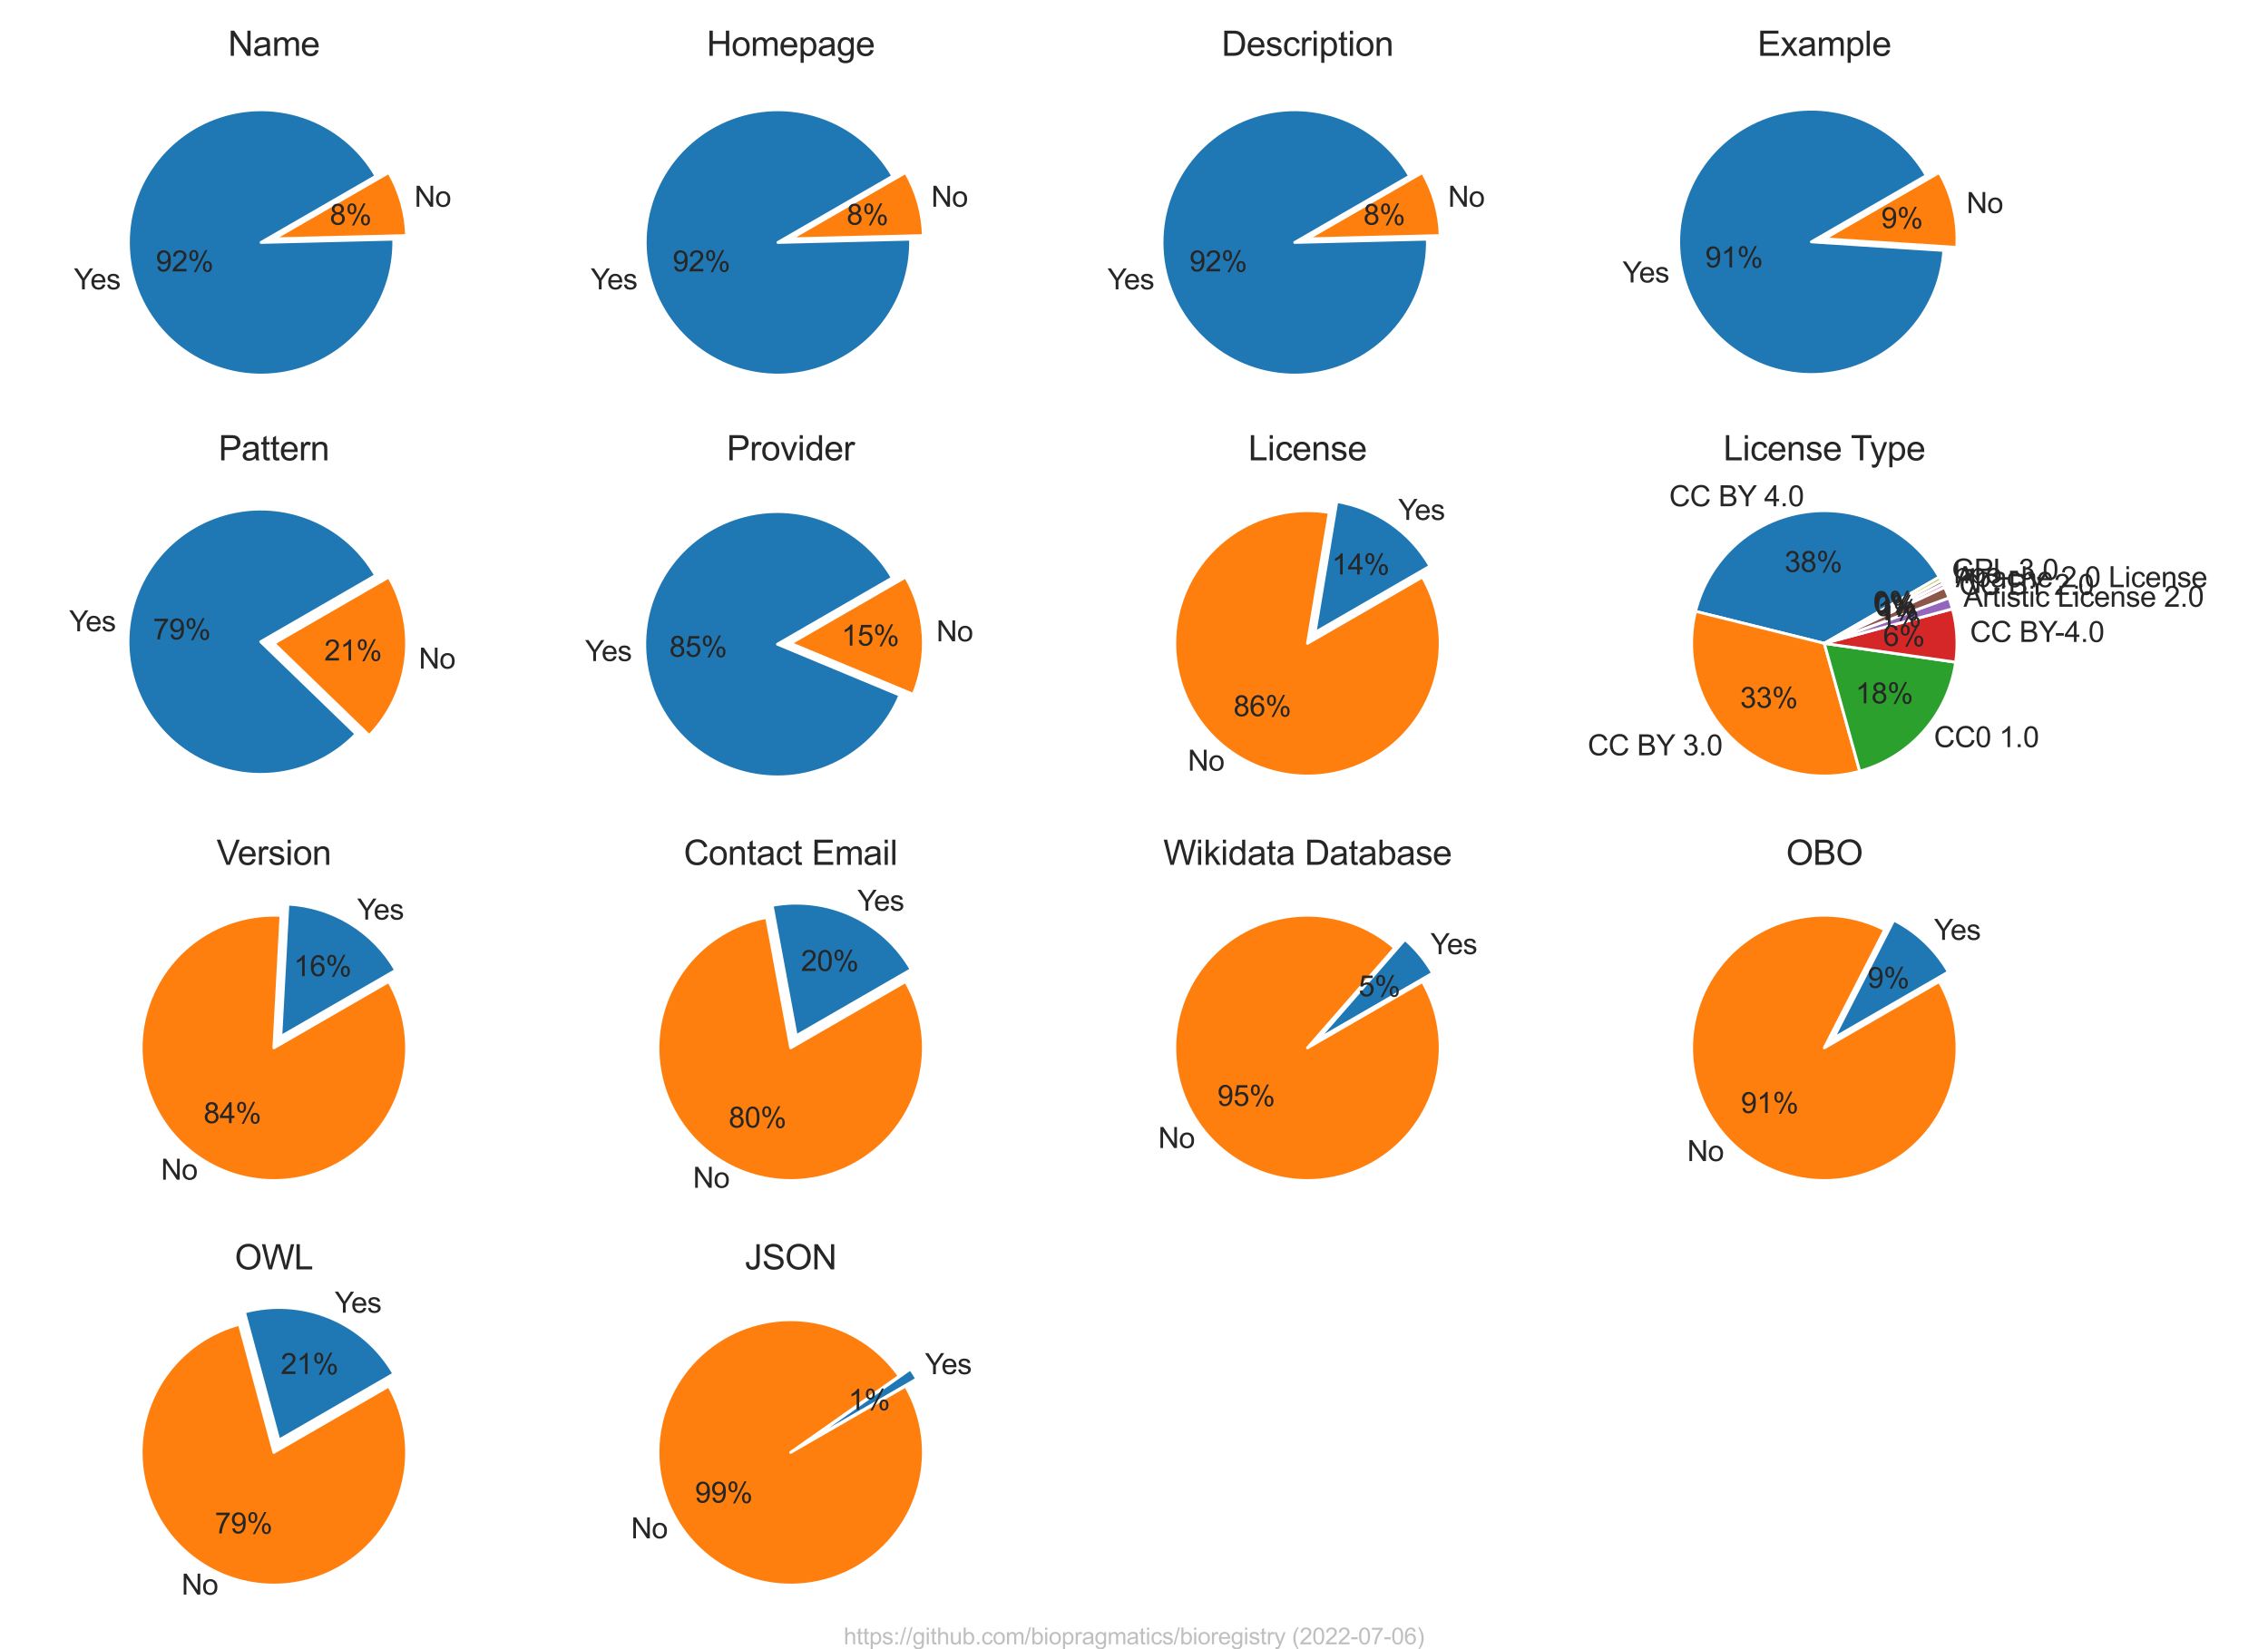 <?xml version="1.0" encoding="utf-8" standalone="no"?>
<!DOCTYPE svg PUBLIC "-//W3C//DTD SVG 1.1//EN"
  "http://www.w3.org/Graphics/SVG/1.1/DTD/svg11.dtd">
<svg xmlns:xlink="http://www.w3.org/1999/xlink" width="792pt" height="576pt" viewBox="0 0 792 576" xmlns="http://www.w3.org/2000/svg" version="1.1">
 <defs>
  <style type="text/css">*{stroke-linejoin: round; stroke-linecap: butt}</style>
 </defs>
 <g id="figure_1">
  <g id="patch_1">
   <path d="M 0 576 
L 792 576 
L 792 0 
L 0 0 
z
" style="fill: #ffffff"/>
  </g>
  <g id="axes_1">
   <g id="matplotlib.axis_1"/>
   <g id="matplotlib.axis_2"/>
   <g id="patch_2">
    <path d="M 131.307 61.504 
C 128.507 56.655 124.852 52.354 120.518 48.808 
C 116.185 45.263 111.244 42.532 105.937 40.749 
C 100.63 38.965 95.043 38.158 89.448 38.367 
C 83.852 38.576 78.341 39.797 73.182 41.972 
C 68.022 44.146 63.299 47.238 59.242 51.096 
C 55.185 54.955 51.86 59.517 49.43 64.561 
C 47 69.605 45.504 75.048 45.015 80.626 
C 44.526 86.204 45.052 91.824 46.567 97.214 
C 48.083 102.604 50.562 107.675 53.886 112.181 
C 57.21 116.687 61.323 120.553 66.025 123.592 
C 70.728 126.631 75.943 128.793 81.416 129.972 
C 86.889 131.151 92.532 131.329 98.068 130.496 
C 103.605 129.664 108.945 127.834 113.83 125.097 
C 118.714 122.36 123.062 118.76 126.663 114.472 
C 130.263 110.184 133.057 105.279 134.908 99.995 
C 136.76 94.711 137.638 89.135 137.501 83.538 
L 91.177 84.673 
L 131.307 61.504 
z
" style="fill: #1f77b4; stroke: #ffffff; stroke-linejoin: miter"/>
   </g>
   <g id="patch_3">
    <path d="M 141.962 82.284 
C 141.867 78.425 141.291 74.594 140.247 70.878 
C 139.202 67.163 137.697 63.592 135.768 60.25 
L 95.637 83.419 
L 141.962 82.284 
z
" style="fill: #ff7f0e; stroke: #ffffff; stroke-linejoin: miter"/>
   </g>
   <g id="text_1">
    <!-- Yes -->
    <g style="fill: #262626" transform="translate(25.788 101.053)scale(0.1 -0.1)">
     <defs>
      <path id="ArialMT-59" d="M 1784 0 
L 1784 1941 
L 19 4581 
L 756 4581 
L 1659 3200 
Q 1909 2813 2125 2425 
Q 2331 2784 2625 3234 
L 3513 4581 
L 4219 4581 
L 2391 1941 
L 2391 0 
L 1784 0 
z
" transform="scale(0.016)"/>
      <path id="ArialMT-65" d="M 2694 1069 
L 3275 997 
Q 3138 488 2766 206 
Q 2394 -75 1816 -75 
Q 1088 -75 661 373 
Q 234 822 234 1631 
Q 234 2469 665 2931 
Q 1097 3394 1784 3394 
Q 2450 3394 2872 2941 
Q 3294 2488 3294 1666 
Q 3294 1616 3291 1516 
L 816 1516 
Q 847 969 1125 678 
Q 1403 388 1819 388 
Q 2128 388 2347 550 
Q 2566 713 2694 1069 
z
M 847 1978 
L 2700 1978 
Q 2663 2397 2488 2606 
Q 2219 2931 1791 2931 
Q 1403 2931 1139 2672 
Q 875 2413 847 1978 
z
" transform="scale(0.016)"/>
      <path id="ArialMT-73" d="M 197 991 
L 753 1078 
Q 800 744 1014 566 
Q 1228 388 1613 388 
Q 2000 388 2187 545 
Q 2375 703 2375 916 
Q 2375 1106 2209 1216 
Q 2094 1291 1634 1406 
Q 1016 1563 777 1677 
Q 538 1791 414 1992 
Q 291 2194 291 2438 
Q 291 2659 392 2848 
Q 494 3038 669 3163 
Q 800 3259 1026 3326 
Q 1253 3394 1513 3394 
Q 1903 3394 2198 3281 
Q 2494 3169 2634 2976 
Q 2775 2784 2828 2463 
L 2278 2388 
Q 2241 2644 2061 2787 
Q 1881 2931 1553 2931 
Q 1166 2931 1000 2803 
Q 834 2675 834 2503 
Q 834 2394 903 2306 
Q 972 2216 1119 2156 
Q 1203 2125 1616 2013 
Q 2213 1853 2448 1751 
Q 2684 1650 2818 1456 
Q 2953 1263 2953 975 
Q 2953 694 2789 445 
Q 2625 197 2315 61 
Q 2006 -75 1616 -75 
Q 969 -75 630 194 
Q 291 463 197 991 
z
" transform="scale(0.016)"/>
     </defs>
     <use xlink:href="#ArialMT-59"/>
     <use xlink:href="#ArialMT-65" x="57.574"/>
     <use xlink:href="#ArialMT-73" x="113.189"/>
    </g>
   </g>
   <g id="text_2">
    <!-- 92% -->
    <g style="fill: #262626" transform="translate(54.404 94.783)scale(0.1 -0.1)">
     <defs>
      <path id="ArialMT-39" d="M 350 1059 
L 891 1109 
Q 959 728 1153 556 
Q 1347 384 1650 384 
Q 1909 384 2104 503 
Q 2300 622 2425 820 
Q 2550 1019 2634 1356 
Q 2719 1694 2719 2044 
Q 2719 2081 2716 2156 
Q 2547 1888 2255 1720 
Q 1963 1553 1622 1553 
Q 1053 1553 659 1965 
Q 266 2378 266 3053 
Q 266 3750 677 4175 
Q 1088 4600 1706 4600 
Q 2153 4600 2523 4359 
Q 2894 4119 3086 3673 
Q 3278 3228 3278 2384 
Q 3278 1506 3087 986 
Q 2897 466 2520 194 
Q 2144 -78 1638 -78 
Q 1100 -78 759 220 
Q 419 519 350 1059 
z
M 2653 3081 
Q 2653 3566 2395 3850 
Q 2138 4134 1775 4134 
Q 1400 4134 1122 3828 
Q 844 3522 844 3034 
Q 844 2597 1108 2323 
Q 1372 2050 1759 2050 
Q 2150 2050 2401 2323 
Q 2653 2597 2653 3081 
z
" transform="scale(0.016)"/>
      <path id="ArialMT-32" d="M 3222 541 
L 3222 0 
L 194 0 
Q 188 203 259 391 
Q 375 700 629 1000 
Q 884 1300 1366 1694 
Q 2113 2306 2375 2664 
Q 2638 3022 2638 3341 
Q 2638 3675 2398 3904 
Q 2159 4134 1775 4134 
Q 1369 4134 1125 3890 
Q 881 3647 878 3216 
L 300 3275 
Q 359 3922 746 4261 
Q 1134 4600 1788 4600 
Q 2447 4600 2831 4234 
Q 3216 3869 3216 3328 
Q 3216 3053 3103 2787 
Q 2991 2522 2730 2228 
Q 2469 1934 1863 1422 
Q 1356 997 1212 845 
Q 1069 694 975 541 
L 3222 541 
z
" transform="scale(0.016)"/>
      <path id="ArialMT-25" d="M 372 3481 
Q 372 3972 619 4315 
Q 866 4659 1334 4659 
Q 1766 4659 2048 4351 
Q 2331 4044 2331 3447 
Q 2331 2866 2045 2552 
Q 1759 2238 1341 2238 
Q 925 2238 648 2547 
Q 372 2856 372 3481 
z
M 1350 4272 
Q 1141 4272 1002 4090 
Q 863 3909 863 3425 
Q 863 2984 1003 2804 
Q 1144 2625 1350 2625 
Q 1563 2625 1702 2806 
Q 1841 2988 1841 3469 
Q 1841 3913 1700 4092 
Q 1559 4272 1350 4272 
z
M 1353 -169 
L 3859 4659 
L 4316 4659 
L 1819 -169 
L 1353 -169 
z
M 3334 1075 
Q 3334 1569 3581 1911 
Q 3828 2253 4300 2253 
Q 4731 2253 5014 1945 
Q 5297 1638 5297 1041 
Q 5297 459 5011 145 
Q 4725 -169 4303 -169 
Q 3888 -169 3611 142 
Q 3334 453 3334 1075 
z
M 4316 1866 
Q 4103 1866 3964 1684 
Q 3825 1503 3825 1019 
Q 3825 581 3965 400 
Q 4106 219 4313 219 
Q 4528 219 4667 400 
Q 4806 581 4806 1063 
Q 4806 1506 4665 1686 
Q 4525 1866 4316 1866 
z
" transform="scale(0.016)"/>
     </defs>
     <use xlink:href="#ArialMT-39"/>
     <use xlink:href="#ArialMT-32" x="55.615"/>
     <use xlink:href="#ArialMT-25" x="111.23"/>
    </g>
   </g>
   <g id="text_3">
    <!-- No -->
    <g style="fill: #262626" transform="translate(144.707 72.209)scale(0.1 -0.1)">
     <defs>
      <path id="ArialMT-4e" d="M 488 0 
L 488 4581 
L 1109 4581 
L 3516 984 
L 3516 4581 
L 4097 4581 
L 4097 0 
L 3475 0 
L 1069 3600 
L 1069 0 
L 488 0 
z
" transform="scale(0.016)"/>
      <path id="ArialMT-6f" d="M 213 1659 
Q 213 2581 725 3025 
Q 1153 3394 1769 3394 
Q 2453 3394 2887 2945 
Q 3322 2497 3322 1706 
Q 3322 1066 3130 698 
Q 2938 331 2570 128 
Q 2203 -75 1769 -75 
Q 1072 -75 642 372 
Q 213 819 213 1659 
z
M 791 1659 
Q 791 1022 1069 705 
Q 1347 388 1769 388 
Q 2188 388 2466 706 
Q 2744 1025 2744 1678 
Q 2744 2294 2464 2611 
Q 2184 2928 1769 2928 
Q 1347 2928 1069 2612 
Q 791 2297 791 1659 
z
" transform="scale(0.016)"/>
     </defs>
     <use xlink:href="#ArialMT-4e"/>
     <use xlink:href="#ArialMT-6f" x="72.217"/>
    </g>
   </g>
   <g id="text_4">
    <!-- 8% -->
    <g style="fill: #262626" transform="translate(115.176 78.48)scale(0.1 -0.1)">
     <defs>
      <path id="ArialMT-38" d="M 1131 2484 
Q 781 2613 612 2850 
Q 444 3088 444 3419 
Q 444 3919 803 4259 
Q 1163 4600 1759 4600 
Q 2359 4600 2725 4251 
Q 3091 3903 3091 3403 
Q 3091 3084 2923 2848 
Q 2756 2613 2416 2484 
Q 2838 2347 3058 2040 
Q 3278 1734 3278 1309 
Q 3278 722 2862 322 
Q 2447 -78 1769 -78 
Q 1091 -78 675 323 
Q 259 725 259 1325 
Q 259 1772 486 2073 
Q 713 2375 1131 2484 
z
M 1019 3438 
Q 1019 3113 1228 2906 
Q 1438 2700 1772 2700 
Q 2097 2700 2305 2904 
Q 2513 3109 2513 3406 
Q 2513 3716 2298 3927 
Q 2084 4138 1766 4138 
Q 1444 4138 1231 3931 
Q 1019 3725 1019 3438 
z
M 838 1322 
Q 838 1081 952 856 
Q 1066 631 1291 507 
Q 1516 384 1775 384 
Q 2178 384 2440 643 
Q 2703 903 2703 1303 
Q 2703 1709 2433 1975 
Q 2163 2241 1756 2241 
Q 1359 2241 1098 1978 
Q 838 1716 838 1322 
z
" transform="scale(0.016)"/>
     </defs>
     <use xlink:href="#ArialMT-38"/>
     <use xlink:href="#ArialMT-25" x="55.615"/>
    </g>
   </g>
   <g id="text_5">
    <!-- Name -->
    <g style="fill: #262626" transform="translate(79.633 19.496)scale(0.12 -0.12)">
     <defs>
      <path id="ArialMT-61" d="M 2588 409 
Q 2275 144 1986 34 
Q 1697 -75 1366 -75 
Q 819 -75 525 192 
Q 231 459 231 875 
Q 231 1119 342 1320 
Q 453 1522 633 1644 
Q 813 1766 1038 1828 
Q 1203 1872 1538 1913 
Q 2219 1994 2541 2106 
Q 2544 2222 2544 2253 
Q 2544 2597 2384 2738 
Q 2169 2928 1744 2928 
Q 1347 2928 1158 2789 
Q 969 2650 878 2297 
L 328 2372 
Q 403 2725 575 2942 
Q 747 3159 1072 3276 
Q 1397 3394 1825 3394 
Q 2250 3394 2515 3294 
Q 2781 3194 2906 3042 
Q 3031 2891 3081 2659 
Q 3109 2516 3109 2141 
L 3109 1391 
Q 3109 606 3145 398 
Q 3181 191 3288 0 
L 2700 0 
Q 2613 175 2588 409 
z
M 2541 1666 
Q 2234 1541 1622 1453 
Q 1275 1403 1131 1340 
Q 988 1278 909 1158 
Q 831 1038 831 891 
Q 831 666 1001 516 
Q 1172 366 1500 366 
Q 1825 366 2078 508 
Q 2331 650 2450 897 
Q 2541 1088 2541 1459 
L 2541 1666 
z
" transform="scale(0.016)"/>
      <path id="ArialMT-6d" d="M 422 0 
L 422 3319 
L 925 3319 
L 925 2853 
Q 1081 3097 1340 3245 
Q 1600 3394 1931 3394 
Q 2300 3394 2536 3241 
Q 2772 3088 2869 2813 
Q 3263 3394 3894 3394 
Q 4388 3394 4653 3120 
Q 4919 2847 4919 2278 
L 4919 0 
L 4359 0 
L 4359 2091 
Q 4359 2428 4304 2576 
Q 4250 2725 4106 2815 
Q 3963 2906 3769 2906 
Q 3419 2906 3187 2673 
Q 2956 2441 2956 1928 
L 2956 0 
L 2394 0 
L 2394 2156 
Q 2394 2531 2256 2718 
Q 2119 2906 1806 2906 
Q 1569 2906 1367 2781 
Q 1166 2656 1075 2415 
Q 984 2175 984 1722 
L 984 0 
L 422 0 
z
" transform="scale(0.016)"/>
     </defs>
     <use xlink:href="#ArialMT-4e"/>
     <use xlink:href="#ArialMT-61" x="72.217"/>
     <use xlink:href="#ArialMT-6d" x="127.832"/>
     <use xlink:href="#ArialMT-65" x="211.133"/>
    </g>
   </g>
  </g>
  <g id="axes_2">
   <g id="matplotlib.axis_3"/>
   <g id="matplotlib.axis_4"/>
   <g id="patch_4">
    <path d="M 311.782 61.504 
C 308.982 56.655 305.327 52.354 300.993 48.808 
C 296.66 45.263 291.719 42.532 286.412 40.749 
C 281.105 38.965 275.518 38.158 269.922 38.367 
C 264.327 38.576 258.816 39.797 253.657 41.972 
C 248.497 44.146 243.774 47.238 239.717 51.096 
C 235.66 54.955 232.335 59.517 229.905 64.561 
C 227.475 69.605 225.979 75.048 225.49 80.626 
C 225.001 86.204 225.527 91.824 227.042 97.214 
C 228.558 102.604 231.037 107.675 234.361 112.181 
C 237.685 116.687 241.798 120.553 246.5 123.592 
C 251.203 126.631 256.418 128.793 261.891 129.972 
C 267.364 131.151 273.006 131.329 278.543 130.496 
C 284.08 129.664 289.42 127.834 294.305 125.097 
C 299.189 122.36 303.537 118.76 307.138 114.472 
C 310.738 110.184 313.532 105.279 315.383 99.995 
C 317.235 94.711 318.113 89.135 317.976 83.538 
L 271.651 84.673 
L 311.782 61.504 
z
" style="fill: #1f77b4; stroke: #ffffff; stroke-linejoin: miter"/>
   </g>
   <g id="patch_5">
    <path d="M 322.437 82.284 
C 322.342 78.425 321.766 74.594 320.721 70.878 
C 319.677 67.163 318.172 63.592 316.243 60.25 
L 276.112 83.419 
L 322.437 82.284 
z
" style="fill: #ff7f0e; stroke: #ffffff; stroke-linejoin: miter"/>
   </g>
   <g id="text_6">
    <!-- Yes -->
    <g style="fill: #262626" transform="translate(206.263 101.053)scale(0.1 -0.1)">
     <use xlink:href="#ArialMT-59"/>
     <use xlink:href="#ArialMT-65" x="57.574"/>
     <use xlink:href="#ArialMT-73" x="113.189"/>
    </g>
   </g>
   <g id="text_7">
    <!-- 92% -->
    <g style="fill: #262626" transform="translate(234.879 94.783)scale(0.1 -0.1)">
     <use xlink:href="#ArialMT-39"/>
     <use xlink:href="#ArialMT-32" x="55.615"/>
     <use xlink:href="#ArialMT-25" x="111.23"/>
    </g>
   </g>
   <g id="text_8">
    <!-- No -->
    <g style="fill: #262626" transform="translate(325.182 72.209)scale(0.1 -0.1)">
     <use xlink:href="#ArialMT-4e"/>
     <use xlink:href="#ArialMT-6f" x="72.217"/>
    </g>
   </g>
   <g id="text_9">
    <!-- 8% -->
    <g style="fill: #262626" transform="translate(295.651 78.48)scale(0.1 -0.1)">
     <use xlink:href="#ArialMT-38"/>
     <use xlink:href="#ArialMT-25" x="55.615"/>
    </g>
   </g>
   <g id="text_10">
    <!-- Homepage -->
    <g style="fill: #262626" transform="translate(246.762 19.496)scale(0.12 -0.12)">
     <defs>
      <path id="ArialMT-48" d="M 513 0 
L 513 4581 
L 1119 4581 
L 1119 2700 
L 3500 2700 
L 3500 4581 
L 4106 4581 
L 4106 0 
L 3500 0 
L 3500 2159 
L 1119 2159 
L 1119 0 
L 513 0 
z
" transform="scale(0.016)"/>
      <path id="ArialMT-70" d="M 422 -1272 
L 422 3319 
L 934 3319 
L 934 2888 
Q 1116 3141 1344 3267 
Q 1572 3394 1897 3394 
Q 2322 3394 2647 3175 
Q 2972 2956 3137 2557 
Q 3303 2159 3303 1684 
Q 3303 1175 3120 767 
Q 2938 359 2589 142 
Q 2241 -75 1856 -75 
Q 1575 -75 1351 44 
Q 1128 163 984 344 
L 984 -1272 
L 422 -1272 
z
M 931 1641 
Q 931 1000 1190 694 
Q 1450 388 1819 388 
Q 2194 388 2461 705 
Q 2728 1022 2728 1688 
Q 2728 2322 2467 2637 
Q 2206 2953 1844 2953 
Q 1484 2953 1207 2617 
Q 931 2281 931 1641 
z
" transform="scale(0.016)"/>
      <path id="ArialMT-67" d="M 319 -275 
L 866 -356 
Q 900 -609 1056 -725 
Q 1266 -881 1628 -881 
Q 2019 -881 2231 -725 
Q 2444 -569 2519 -288 
Q 2563 -116 2559 434 
Q 2191 0 1641 0 
Q 956 0 581 494 
Q 206 988 206 1678 
Q 206 2153 378 2554 
Q 550 2956 876 3175 
Q 1203 3394 1644 3394 
Q 2231 3394 2613 2919 
L 2613 3319 
L 3131 3319 
L 3131 450 
Q 3131 -325 2973 -648 
Q 2816 -972 2473 -1159 
Q 2131 -1347 1631 -1347 
Q 1038 -1347 672 -1080 
Q 306 -813 319 -275 
z
M 784 1719 
Q 784 1066 1043 766 
Q 1303 466 1694 466 
Q 2081 466 2343 764 
Q 2606 1063 2606 1700 
Q 2606 2309 2336 2618 
Q 2066 2928 1684 2928 
Q 1309 2928 1046 2623 
Q 784 2319 784 1719 
z
" transform="scale(0.016)"/>
     </defs>
     <use xlink:href="#ArialMT-48"/>
     <use xlink:href="#ArialMT-6f" x="72.217"/>
     <use xlink:href="#ArialMT-6d" x="127.832"/>
     <use xlink:href="#ArialMT-65" x="211.133"/>
     <use xlink:href="#ArialMT-70" x="266.748"/>
     <use xlink:href="#ArialMT-61" x="322.363"/>
     <use xlink:href="#ArialMT-67" x="377.979"/>
     <use xlink:href="#ArialMT-65" x="433.594"/>
    </g>
   </g>
  </g>
  <g id="axes_3">
   <g id="matplotlib.axis_5"/>
   <g id="matplotlib.axis_6"/>
   <g id="patch_6">
    <path d="M 492.257 61.504 
C 489.457 56.655 485.802 52.354 481.468 48.808 
C 477.135 45.263 472.194 42.532 466.887 40.749 
C 461.579 38.965 455.992 38.158 450.397 38.367 
C 444.802 38.576 439.291 39.797 434.131 41.972 
C 428.972 44.146 424.249 47.238 420.192 51.096 
C 416.135 54.955 412.81 59.517 410.38 64.561 
C 407.95 69.605 406.454 75.048 405.965 80.626 
C 405.476 86.204 406.002 91.824 407.517 97.214 
C 409.032 102.604 411.512 107.675 414.836 112.181 
C 418.16 116.687 422.273 120.553 426.975 123.592 
C 431.678 126.631 436.892 128.793 442.366 129.972 
C 447.839 131.151 453.481 131.329 459.018 130.496 
C 464.555 129.664 469.895 127.834 474.779 125.097 
C 479.664 122.36 484.012 118.76 487.612 114.472 
C 491.213 110.184 494.007 105.279 495.858 99.995 
C 497.71 94.711 498.588 89.135 498.451 83.538 
L 452.126 84.673 
L 492.257 61.504 
z
" style="fill: #1f77b4; stroke: #ffffff; stroke-linejoin: miter"/>
   </g>
   <g id="patch_7">
    <path d="M 502.912 82.284 
C 502.817 78.425 502.241 74.594 501.196 70.878 
C 500.152 67.163 498.647 63.592 496.717 60.25 
L 456.587 83.419 
L 502.912 82.284 
z
" style="fill: #ff7f0e; stroke: #ffffff; stroke-linejoin: miter"/>
   </g>
   <g id="text_11">
    <!-- Yes -->
    <g style="fill: #262626" transform="translate(386.738 101.053)scale(0.1 -0.1)">
     <use xlink:href="#ArialMT-59"/>
     <use xlink:href="#ArialMT-65" x="57.574"/>
     <use xlink:href="#ArialMT-73" x="113.189"/>
    </g>
   </g>
   <g id="text_12">
    <!-- 92% -->
    <g style="fill: #262626" transform="translate(415.354 94.783)scale(0.1 -0.1)">
     <use xlink:href="#ArialMT-39"/>
     <use xlink:href="#ArialMT-32" x="55.615"/>
     <use xlink:href="#ArialMT-25" x="111.23"/>
    </g>
   </g>
   <g id="text_13">
    <!-- No -->
    <g style="fill: #262626" transform="translate(505.657 72.209)scale(0.1 -0.1)">
     <use xlink:href="#ArialMT-4e"/>
     <use xlink:href="#ArialMT-6f" x="72.217"/>
    </g>
   </g>
   <g id="text_14">
    <!-- 8% -->
    <g style="fill: #262626" transform="translate(476.126 78.48)scale(0.1 -0.1)">
     <use xlink:href="#ArialMT-38"/>
     <use xlink:href="#ArialMT-25" x="55.615"/>
    </g>
   </g>
   <g id="text_15">
    <!-- Description -->
    <g style="fill: #262626" transform="translate(426.577 19.496)scale(0.12 -0.12)">
     <defs>
      <path id="ArialMT-44" d="M 494 0 
L 494 4581 
L 2072 4581 
Q 2606 4581 2888 4516 
Q 3281 4425 3559 4188 
Q 3922 3881 4101 3404 
Q 4281 2928 4281 2316 
Q 4281 1794 4159 1391 
Q 4038 988 3847 723 
Q 3656 459 3429 307 
Q 3203 156 2883 78 
Q 2563 0 2147 0 
L 494 0 
z
M 1100 541 
L 2078 541 
Q 2531 541 2789 625 
Q 3047 709 3200 863 
Q 3416 1078 3536 1442 
Q 3656 1806 3656 2325 
Q 3656 3044 3420 3430 
Q 3184 3816 2847 3947 
Q 2603 4041 2063 4041 
L 1100 4041 
L 1100 541 
z
" transform="scale(0.016)"/>
      <path id="ArialMT-63" d="M 2588 1216 
L 3141 1144 
Q 3050 572 2676 248 
Q 2303 -75 1759 -75 
Q 1078 -75 664 370 
Q 250 816 250 1647 
Q 250 2184 428 2587 
Q 606 2991 970 3192 
Q 1334 3394 1763 3394 
Q 2303 3394 2647 3120 
Q 2991 2847 3088 2344 
L 2541 2259 
Q 2463 2594 2264 2762 
Q 2066 2931 1784 2931 
Q 1359 2931 1093 2626 
Q 828 2322 828 1663 
Q 828 994 1084 691 
Q 1341 388 1753 388 
Q 2084 388 2306 591 
Q 2528 794 2588 1216 
z
" transform="scale(0.016)"/>
      <path id="ArialMT-72" d="M 416 0 
L 416 3319 
L 922 3319 
L 922 2816 
Q 1116 3169 1280 3281 
Q 1444 3394 1641 3394 
Q 1925 3394 2219 3213 
L 2025 2691 
Q 1819 2813 1613 2813 
Q 1428 2813 1281 2702 
Q 1134 2591 1072 2394 
Q 978 2094 978 1738 
L 978 0 
L 416 0 
z
" transform="scale(0.016)"/>
      <path id="ArialMT-69" d="M 425 3934 
L 425 4581 
L 988 4581 
L 988 3934 
L 425 3934 
z
M 425 0 
L 425 3319 
L 988 3319 
L 988 0 
L 425 0 
z
" transform="scale(0.016)"/>
      <path id="ArialMT-74" d="M 1650 503 
L 1731 6 
Q 1494 -44 1306 -44 
Q 1000 -44 831 53 
Q 663 150 594 308 
Q 525 466 525 972 
L 525 2881 
L 113 2881 
L 113 3319 
L 525 3319 
L 525 4141 
L 1084 4478 
L 1084 3319 
L 1650 3319 
L 1650 2881 
L 1084 2881 
L 1084 941 
Q 1084 700 1114 631 
Q 1144 563 1211 522 
Q 1278 481 1403 481 
Q 1497 481 1650 503 
z
" transform="scale(0.016)"/>
      <path id="ArialMT-6e" d="M 422 0 
L 422 3319 
L 928 3319 
L 928 2847 
Q 1294 3394 1984 3394 
Q 2284 3394 2536 3286 
Q 2788 3178 2913 3003 
Q 3038 2828 3088 2588 
Q 3119 2431 3119 2041 
L 3119 0 
L 2556 0 
L 2556 2019 
Q 2556 2363 2490 2533 
Q 2425 2703 2258 2804 
Q 2091 2906 1866 2906 
Q 1506 2906 1245 2678 
Q 984 2450 984 1813 
L 984 0 
L 422 0 
z
" transform="scale(0.016)"/>
     </defs>
     <use xlink:href="#ArialMT-44"/>
     <use xlink:href="#ArialMT-65" x="72.217"/>
     <use xlink:href="#ArialMT-73" x="127.832"/>
     <use xlink:href="#ArialMT-63" x="177.832"/>
     <use xlink:href="#ArialMT-72" x="227.832"/>
     <use xlink:href="#ArialMT-69" x="261.133"/>
     <use xlink:href="#ArialMT-70" x="283.35"/>
     <use xlink:href="#ArialMT-74" x="338.965"/>
     <use xlink:href="#ArialMT-69" x="366.748"/>
     <use xlink:href="#ArialMT-6f" x="388.965"/>
     <use xlink:href="#ArialMT-6e" x="444.58"/>
    </g>
   </g>
  </g>
  <g id="axes_4">
   <g id="matplotlib.axis_7"/>
   <g id="matplotlib.axis_8"/>
   <g id="patch_8">
    <path d="M 672.68 61.304 
C 669.924 56.53 666.338 52.286 662.091 48.772 
C 657.844 45.258 653.004 42.53 647.799 40.716 
C 642.593 38.902 637.106 38.031 631.595 38.145 
C 626.084 38.258 620.637 39.354 615.511 41.381 
C 610.385 43.408 605.661 46.334 601.563 50.02 
C 597.464 53.706 594.056 58.094 591.499 62.978 
C 588.942 67.861 587.276 73.161 586.581 78.63 
C 585.886 84.098 586.172 89.647 587.426 95.015 
C 588.68 100.382 590.882 105.484 593.928 110.078 
C 596.974 114.672 600.815 118.686 605.271 121.932 
C 609.727 125.177 614.726 127.601 620.034 129.089 
C 625.341 130.578 630.872 131.108 636.366 130.654 
C 641.859 130.2 647.228 128.77 652.219 126.43 
C 657.21 124.09 661.744 120.879 665.607 116.946 
C 669.47 113.014 672.6 108.424 674.85 103.392 
C 677.101 98.36 678.435 92.966 678.791 87.465 
L 632.55 84.473 
L 672.68 61.304 
z
" style="fill: #1f77b4; stroke: #ffffff; stroke-linejoin: miter"/>
   </g>
   <g id="patch_9">
    <path d="M 683.304 86.411 
C 683.598 81.87 683.221 77.31 682.186 72.878 
C 681.15 68.446 679.468 64.191 677.192 60.25 
L 637.062 83.419 
L 683.304 86.411 
z
" style="fill: #ff7f0e; stroke: #ffffff; stroke-linejoin: miter"/>
   </g>
   <g id="text_16">
    <!-- Yes -->
    <g style="fill: #262626" transform="translate(566.595 98.654)scale(0.1 -0.1)">
     <use xlink:href="#ArialMT-59"/>
     <use xlink:href="#ArialMT-65" x="57.574"/>
     <use xlink:href="#ArialMT-73" x="113.189"/>
    </g>
   </g>
   <g id="text_17">
    <!-- 91% -->
    <g style="fill: #262626" transform="translate(595.469 93.383)scale(0.1 -0.1)">
     <defs>
      <path id="ArialMT-31" d="M 2384 0 
L 1822 0 
L 1822 3584 
Q 1619 3391 1289 3197 
Q 959 3003 697 2906 
L 697 3450 
Q 1169 3672 1522 3987 
Q 1875 4303 2022 4600 
L 2384 4600 
L 2384 0 
z
" transform="scale(0.016)"/>
     </defs>
     <use xlink:href="#ArialMT-39"/>
     <use xlink:href="#ArialMT-31" x="55.615"/>
     <use xlink:href="#ArialMT-25" x="111.23"/>
    </g>
   </g>
   <g id="text_18">
    <!-- No -->
    <g style="fill: #262626" transform="translate(686.698 74.409)scale(0.1 -0.1)">
     <use xlink:href="#ArialMT-4e"/>
     <use xlink:href="#ArialMT-6f" x="72.217"/>
    </g>
   </g>
   <g id="text_19">
    <!-- 9% -->
    <g style="fill: #262626" transform="translate(656.91 79.68)scale(0.1 -0.1)">
     <use xlink:href="#ArialMT-39"/>
     <use xlink:href="#ArialMT-25" x="55.615"/>
    </g>
   </g>
   <g id="text_20">
    <!-- Example -->
    <g style="fill: #262626" transform="translate(613.719 19.496)scale(0.12 -0.12)">
     <defs>
      <path id="ArialMT-45" d="M 506 0 
L 506 4581 
L 3819 4581 
L 3819 4041 
L 1113 4041 
L 1113 2638 
L 3647 2638 
L 3647 2100 
L 1113 2100 
L 1113 541 
L 3925 541 
L 3925 0 
L 506 0 
z
" transform="scale(0.016)"/>
      <path id="ArialMT-78" d="M 47 0 
L 1259 1725 
L 138 3319 
L 841 3319 
L 1350 2541 
Q 1494 2319 1581 2169 
Q 1719 2375 1834 2534 
L 2394 3319 
L 3066 3319 
L 1919 1756 
L 3153 0 
L 2463 0 
L 1781 1031 
L 1600 1309 
L 728 0 
L 47 0 
z
" transform="scale(0.016)"/>
      <path id="ArialMT-6c" d="M 409 0 
L 409 4581 
L 972 4581 
L 972 0 
L 409 0 
z
" transform="scale(0.016)"/>
     </defs>
     <use xlink:href="#ArialMT-45"/>
     <use xlink:href="#ArialMT-78" x="66.699"/>
     <use xlink:href="#ArialMT-61" x="116.699"/>
     <use xlink:href="#ArialMT-6d" x="172.314"/>
     <use xlink:href="#ArialMT-70" x="255.615"/>
     <use xlink:href="#ArialMT-6c" x="311.23"/>
     <use xlink:href="#ArialMT-65" x="333.447"/>
    </g>
   </g>
  </g>
  <g id="axes_5">
   <g id="matplotlib.axis_9"/>
   <g id="matplotlib.axis_10"/>
   <g id="patch_10">
    <path d="M 131.169 200.97 
C 128.755 196.788 125.702 193.01 122.121 189.772 
C 118.541 186.533 114.476 183.874 110.074 181.891 
C 105.673 179.908 100.988 178.624 96.19 178.088 
C 91.392 177.551 86.54 177.767 81.808 178.729 
C 77.077 179.691 72.525 181.386 68.318 183.753 
C 64.11 186.12 60.298 189.13 57.02 192.675 
C 53.742 196.219 51.037 200.254 49.005 204.633 
C 46.973 209.013 45.638 213.683 45.047 218.474 
C 44.457 223.266 44.62 228.121 45.529 232.862 
C 46.437 237.604 48.082 242.174 50.402 246.408 
C 52.722 250.642 55.69 254.487 59.197 257.805 
C 62.705 261.122 66.709 263.871 71.066 265.952 
C 75.422 268.033 80.077 269.42 84.862 270.064 
C 89.647 270.707 94.503 270.599 99.254 269.743 
C 104.006 268.887 108.594 267.294 112.854 265.021 
C 117.113 262.748 120.991 259.823 124.347 256.353 
L 91.038 224.139 
L 131.169 200.97 
z
" style="fill: #1f77b4; stroke: #ffffff; stroke-linejoin: miter"/>
   </g>
   <g id="patch_11">
    <path d="M 128.947 256.919 
C 135.945 249.683 140.398 240.36 141.628 230.369 
C 142.859 220.379 140.801 210.254 135.768 201.536 
L 95.637 224.705 
L 128.947 256.919 
z
" style="fill: #ff7f0e; stroke: #ffffff; stroke-linejoin: miter"/>
   </g>
   <g id="text_21">
    <!-- Yes -->
    <g style="fill: #262626" transform="translate(24.13 220.493)scale(0.1 -0.1)">
     <use xlink:href="#ArialMT-59"/>
     <use xlink:href="#ArialMT-65" x="57.574"/>
     <use xlink:href="#ArialMT-73" x="113.189"/>
    </g>
   </g>
   <g id="text_22">
    <!-- 79% -->
    <g style="fill: #262626" transform="translate(53.437 223.325)scale(0.1 -0.1)">
     <defs>
      <path id="ArialMT-37" d="M 303 3981 
L 303 4522 
L 3269 4522 
L 3269 4084 
Q 2831 3619 2401 2847 
Q 1972 2075 1738 1259 
Q 1569 684 1522 0 
L 944 0 
Q 953 541 1156 1306 
Q 1359 2072 1739 2783 
Q 2119 3494 2547 3981 
L 303 3981 
z
" transform="scale(0.016)"/>
     </defs>
     <use xlink:href="#ArialMT-37"/>
     <use xlink:href="#ArialMT-39" x="55.615"/>
     <use xlink:href="#ArialMT-25" x="111.23"/>
    </g>
   </g>
   <g id="text_23">
    <!-- No -->
    <g style="fill: #262626" transform="translate(146.227 233.521)scale(0.1 -0.1)">
     <use xlink:href="#ArialMT-4e"/>
     <use xlink:href="#ArialMT-6f" x="72.217"/>
    </g>
   </g>
   <g id="text_24">
    <!-- 21% -->
    <g style="fill: #262626" transform="translate(113.225 230.689)scale(0.1 -0.1)">
     <use xlink:href="#ArialMT-32"/>
     <use xlink:href="#ArialMT-31" x="55.615"/>
     <use xlink:href="#ArialMT-25" x="111.23"/>
    </g>
   </g>
   <g id="text_25">
    <!-- Pattern -->
    <g style="fill: #262626" transform="translate(76.294 160.782)scale(0.12 -0.12)">
     <defs>
      <path id="ArialMT-50" d="M 494 0 
L 494 4581 
L 2222 4581 
Q 2678 4581 2919 4538 
Q 3256 4481 3484 4323 
Q 3713 4166 3852 3881 
Q 3991 3597 3991 3256 
Q 3991 2672 3619 2267 
Q 3247 1863 2275 1863 
L 1100 1863 
L 1100 0 
L 494 0 
z
M 1100 2403 
L 2284 2403 
Q 2872 2403 3119 2622 
Q 3366 2841 3366 3238 
Q 3366 3525 3220 3729 
Q 3075 3934 2838 4000 
Q 2684 4041 2272 4041 
L 1100 4041 
L 1100 2403 
z
" transform="scale(0.016)"/>
     </defs>
     <use xlink:href="#ArialMT-50"/>
     <use xlink:href="#ArialMT-61" x="66.699"/>
     <use xlink:href="#ArialMT-74" x="122.314"/>
     <use xlink:href="#ArialMT-74" x="150.098"/>
     <use xlink:href="#ArialMT-65" x="177.881"/>
     <use xlink:href="#ArialMT-72" x="233.496"/>
     <use xlink:href="#ArialMT-6e" x="266.797"/>
    </g>
   </g>
  </g>
  <g id="axes_6">
   <g id="matplotlib.axis_11"/>
   <g id="matplotlib.axis_12"/>
   <g id="patch_12">
    <path d="M 311.618 201.835 
C 309.023 197.339 305.69 193.311 301.759 189.92 
C 297.828 186.528 293.355 183.821 288.527 181.912 
C 283.699 180.003 278.585 178.919 273.398 178.705 
C 268.21 178.491 263.024 179.151 258.055 180.656 
C 253.087 182.161 248.406 184.49 244.209 187.546 
C 240.013 190.602 236.359 194.342 233.402 198.609 
C 230.445 202.876 228.226 207.61 226.837 212.613 
C 225.449 217.615 224.911 222.816 225.246 227.996 
C 225.582 233.177 226.785 238.265 228.807 243.047 
C 230.828 247.829 233.639 252.237 237.121 256.087 
C 240.604 259.938 244.709 263.176 249.264 265.666 
C 253.82 268.155 258.761 269.862 263.883 270.714 
C 269.004 271.566 274.232 271.552 279.348 270.671 
C 284.465 269.791 289.397 268.056 293.938 265.541 
C 298.48 263.026 302.567 259.765 306.028 255.896 
C 309.489 252.026 312.275 247.602 314.27 242.809 
L 271.488 225.004 
L 311.618 201.835 
z
" style="fill: #1f77b4; stroke: #ffffff; stroke-linejoin: miter"/>
   </g>
   <g id="patch_13">
    <path d="M 318.894 242.51 
C 321.63 235.936 322.814 228.819 322.354 221.713 
C 321.894 214.607 319.803 207.702 316.243 201.536 
L 276.112 224.705 
L 318.894 242.51 
z
" style="fill: #ff7f0e; stroke: #ffffff; stroke-linejoin: miter"/>
   </g>
   <g id="text_26">
    <!-- Yes -->
    <g style="fill: #262626" transform="translate(204.304 230.881)scale(0.1 -0.1)">
     <use xlink:href="#ArialMT-59"/>
     <use xlink:href="#ArialMT-65" x="57.574"/>
     <use xlink:href="#ArialMT-73" x="113.189"/>
    </g>
   </g>
   <g id="text_27">
    <!-- 85% -->
    <g style="fill: #262626" transform="translate(233.736 229.385)scale(0.1 -0.1)">
     <defs>
      <path id="ArialMT-35" d="M 266 1200 
L 856 1250 
Q 922 819 1161 601 
Q 1400 384 1738 384 
Q 2144 384 2425 690 
Q 2706 997 2706 1503 
Q 2706 1984 2436 2262 
Q 2166 2541 1728 2541 
Q 1456 2541 1237 2417 
Q 1019 2294 894 2097 
L 366 2166 
L 809 4519 
L 3088 4519 
L 3088 3981 
L 1259 3981 
L 1013 2750 
Q 1425 3038 1878 3038 
Q 2478 3038 2890 2622 
Q 3303 2206 3303 1553 
Q 3303 931 2941 478 
Q 2500 -78 1738 -78 
Q 1113 -78 717 272 
Q 322 622 266 1200 
z
" transform="scale(0.016)"/>
     </defs>
     <use xlink:href="#ArialMT-38"/>
     <use xlink:href="#ArialMT-35" x="55.615"/>
     <use xlink:href="#ArialMT-25" x="111.23"/>
    </g>
   </g>
   <g id="text_28">
    <!-- No -->
    <g style="fill: #262626" transform="translate(326.978 223.999)scale(0.1 -0.1)">
     <use xlink:href="#ArialMT-4e"/>
     <use xlink:href="#ArialMT-6f" x="72.217"/>
    </g>
   </g>
   <g id="text_29">
    <!-- 15% -->
    <g style="fill: #262626" transform="translate(293.85 225.495)scale(0.1 -0.1)">
     <use xlink:href="#ArialMT-31"/>
     <use xlink:href="#ArialMT-35" x="55.615"/>
     <use xlink:href="#ArialMT-25" x="111.23"/>
    </g>
   </g>
   <g id="text_30">
    <!-- Provider -->
    <g style="fill: #262626" transform="translate(253.772 160.782)scale(0.12 -0.12)">
     <defs>
      <path id="ArialMT-76" d="M 1344 0 
L 81 3319 
L 675 3319 
L 1388 1331 
Q 1503 1009 1600 663 
Q 1675 925 1809 1294 
L 2547 3319 
L 3125 3319 
L 1869 0 
L 1344 0 
z
" transform="scale(0.016)"/>
      <path id="ArialMT-64" d="M 2575 0 
L 2575 419 
Q 2259 -75 1647 -75 
Q 1250 -75 917 144 
Q 584 363 401 755 
Q 219 1147 219 1656 
Q 219 2153 384 2558 
Q 550 2963 881 3178 
Q 1213 3394 1622 3394 
Q 1922 3394 2156 3267 
Q 2391 3141 2538 2938 
L 2538 4581 
L 3097 4581 
L 3097 0 
L 2575 0 
z
M 797 1656 
Q 797 1019 1065 703 
Q 1334 388 1700 388 
Q 2069 388 2326 689 
Q 2584 991 2584 1609 
Q 2584 2291 2321 2609 
Q 2059 2928 1675 2928 
Q 1300 2928 1048 2622 
Q 797 2316 797 1656 
z
" transform="scale(0.016)"/>
     </defs>
     <use xlink:href="#ArialMT-50"/>
     <use xlink:href="#ArialMT-72" x="66.699"/>
     <use xlink:href="#ArialMT-6f" x="100"/>
     <use xlink:href="#ArialMT-76" x="155.615"/>
     <use xlink:href="#ArialMT-69" x="205.615"/>
     <use xlink:href="#ArialMT-64" x="227.832"/>
     <use xlink:href="#ArialMT-65" x="283.447"/>
     <use xlink:href="#ArialMT-72" x="339.062"/>
    </g>
   </g>
  </g>
  <g id="axes_7">
   <g id="matplotlib.axis_13"/>
   <g id="matplotlib.axis_14"/>
   <g id="patch_14">
    <path d="M 499.357 197.727 
C 495.936 191.802 491.245 186.708 485.622 182.811 
C 479.998 178.913 473.581 176.31 466.832 175.187 
L 459.227 220.897 
L 499.357 197.727 
z
" style="fill: #1f77b4; stroke: #ffffff; stroke-linejoin: miter"/>
   </g>
   <g id="patch_15">
    <path d="M 464.193 178.995 
C 459.037 178.137 453.774 178.158 448.625 179.056 
C 443.477 179.954 438.517 181.716 433.957 184.269 
C 429.396 186.821 425.3 190.127 421.842 194.046 
C 418.384 197.964 415.614 202.44 413.649 207.283 
C 411.684 212.125 410.552 217.266 410.302 222.486 
C 410.052 227.706 410.686 232.932 412.179 237.94 
C 413.672 242.949 416.001 247.669 419.068 251.9 
C 422.136 256.132 425.897 259.814 430.192 262.791 
C 434.488 265.768 439.256 267.997 444.295 269.383 
C 449.334 270.77 454.571 271.294 459.785 270.933 
C 464.999 270.572 470.114 269.332 474.915 267.265 
C 479.715 265.198 484.131 262.334 487.975 258.794 
C 491.82 255.254 495.038 251.088 497.493 246.475 
C 499.949 241.861 501.606 236.865 502.395 231.699 
C 503.184 226.533 503.093 221.27 502.126 216.134 
C 501.159 210.998 499.331 206.062 496.717 201.536 
L 456.587 224.705 
L 464.193 178.995 
z
" style="fill: #ff7f0e; stroke: #ffffff; stroke-linejoin: miter"/>
   </g>
   <g id="text_31">
    <!-- Yes -->
    <g style="fill: #262626" transform="translate(488.261 181.587)scale(0.1 -0.1)">
     <use xlink:href="#ArialMT-59"/>
     <use xlink:href="#ArialMT-65" x="57.574"/>
     <use xlink:href="#ArialMT-73" x="113.189"/>
    </g>
   </g>
   <g id="text_32">
    <!-- 14% -->
    <g style="fill: #262626" transform="translate(465.057 200.63)scale(0.1 -0.1)">
     <defs>
      <path id="ArialMT-34" d="M 2069 0 
L 2069 1097 
L 81 1097 
L 81 1613 
L 2172 4581 
L 2631 4581 
L 2631 1613 
L 3250 1613 
L 3250 1097 
L 2631 1097 
L 2631 0 
L 2069 0 
z
M 2069 1613 
L 2069 3678 
L 634 1613 
L 2069 1613 
z
" transform="scale(0.016)"/>
     </defs>
     <use xlink:href="#ArialMT-31"/>
     <use xlink:href="#ArialMT-34" x="55.615"/>
     <use xlink:href="#ArialMT-25" x="111.23"/>
    </g>
   </g>
   <g id="text_33">
    <!-- No -->
    <g style="fill: #262626" transform="translate(414.77 269.185)scale(0.1 -0.1)">
     <use xlink:href="#ArialMT-4e"/>
     <use xlink:href="#ArialMT-6f" x="72.217"/>
    </g>
   </g>
   <g id="text_34">
    <!-- 86% -->
    <g style="fill: #262626" transform="translate(430.743 250.142)scale(0.1 -0.1)">
     <defs>
      <path id="ArialMT-36" d="M 3184 3459 
L 2625 3416 
Q 2550 3747 2413 3897 
Q 2184 4138 1850 4138 
Q 1581 4138 1378 3988 
Q 1113 3794 959 3422 
Q 806 3050 800 2363 
Q 1003 2672 1297 2822 
Q 1591 2972 1913 2972 
Q 2475 2972 2870 2558 
Q 3266 2144 3266 1488 
Q 3266 1056 3080 686 
Q 2894 316 2569 119 
Q 2244 -78 1831 -78 
Q 1128 -78 684 439 
Q 241 956 241 2144 
Q 241 3472 731 4075 
Q 1159 4600 1884 4600 
Q 2425 4600 2770 4297 
Q 3116 3994 3184 3459 
z
M 888 1484 
Q 888 1194 1011 928 
Q 1134 663 1356 523 
Q 1578 384 1822 384 
Q 2178 384 2434 671 
Q 2691 959 2691 1453 
Q 2691 1928 2437 2201 
Q 2184 2475 1800 2475 
Q 1419 2475 1153 2201 
Q 888 1928 888 1484 
z
" transform="scale(0.016)"/>
     </defs>
     <use xlink:href="#ArialMT-38"/>
     <use xlink:href="#ArialMT-36" x="55.615"/>
     <use xlink:href="#ArialMT-25" x="111.23"/>
    </g>
   </g>
   <g id="text_35">
    <!-- License -->
    <g style="fill: #262626" transform="translate(435.908 160.782)scale(0.12 -0.12)">
     <defs>
      <path id="ArialMT-4c" d="M 469 0 
L 469 4581 
L 1075 4581 
L 1075 541 
L 3331 541 
L 3331 0 
L 469 0 
z
" transform="scale(0.016)"/>
     </defs>
     <use xlink:href="#ArialMT-4c"/>
     <use xlink:href="#ArialMT-69" x="55.615"/>
     <use xlink:href="#ArialMT-63" x="77.832"/>
     <use xlink:href="#ArialMT-65" x="127.832"/>
     <use xlink:href="#ArialMT-6e" x="183.447"/>
     <use xlink:href="#ArialMT-73" x="239.062"/>
     <use xlink:href="#ArialMT-65" x="289.062"/>
    </g>
   </g>
  </g>
  <g id="axes_8">
   <g id="matplotlib.axis_15"/>
   <g id="matplotlib.axis_16"/>
   <g id="patch_16">
    <path d="M 677.192 201.536 
C 672.575 193.538 665.67 187.1 657.369 183.053 
C 649.068 179.006 639.743 177.532 630.598 178.82 
C 621.453 180.108 612.899 184.101 606.039 190.284 
C 599.179 196.467 594.321 204.562 592.093 213.524 
L 637.062 224.705 
L 677.192 201.536 
z
" style="fill: #1f77b4; stroke: #ffffff; stroke-linejoin: miter"/>
   </g>
   <g id="patch_17">
    <path d="M 592.093 213.524 
C 590.14 221.38 590.279 229.613 592.496 237.399 
C 594.714 245.185 598.934 252.255 604.734 257.903 
C 610.534 263.551 617.714 267.582 625.556 269.592 
C 633.398 271.602 641.631 271.523 649.433 269.362 
L 637.062 224.705 
L 592.093 213.524 
z
" style="fill: #ff7f0e; stroke: #ffffff; stroke-linejoin: miter"/>
   </g>
   <g id="patch_18">
    <path d="M 649.433 269.362 
C 658.113 266.957 665.906 262.073 671.855 255.311 
C 677.804 248.548 681.654 240.195 682.932 231.28 
L 637.062 224.705 
L 649.433 269.362 
z
" style="fill: #2ca02c; stroke: #ffffff; stroke-linejoin: miter"/>
   </g>
   <g id="patch_19">
    <path d="M 682.932 231.28 
C 683.376 228.178 683.505 225.039 683.316 221.912 
C 683.127 218.784 682.622 215.684 681.807 212.658 
L 637.062 224.705 
L 682.932 231.28 
z
" style="fill: #d62728; stroke: #ffffff; stroke-linejoin: miter"/>
   </g>
   <g id="patch_20">
    <path d="M 681.807 212.658 
C 681.633 212.01 681.444 211.366 681.242 210.727 
C 681.039 210.087 680.823 209.452 680.593 208.821 
L 637.062 224.705 
L 681.807 212.658 
z
" style="fill: #9467bd; stroke: #ffffff; stroke-linejoin: miter"/>
   </g>
   <g id="patch_21">
    <path d="M 680.593 208.821 
C 680.363 208.191 680.12 207.566 679.862 206.946 
C 679.605 206.327 679.335 205.713 679.051 205.105 
L 637.062 224.705 
L 680.593 208.821 
z
" style="fill: #8c564b; stroke: #ffffff; stroke-linejoin: miter"/>
   </g>
   <g id="patch_22">
    <path d="M 679.051 205.105 
C 678.956 204.902 678.86 204.7 678.763 204.499 
C 678.665 204.298 678.566 204.097 678.466 203.897 
L 637.062 224.705 
L 679.051 205.105 
z
" style="fill: #e377c2; stroke: #ffffff; stroke-linejoin: miter"/>
   </g>
   <g id="patch_23">
    <path d="M 678.466 203.897 
C 678.366 203.698 678.264 203.499 678.16 203.3 
C 678.057 203.102 677.952 202.904 677.846 202.707 
L 637.062 224.705 
L 678.466 203.897 
z
" style="fill: #7f7f7f; stroke: #ffffff; stroke-linejoin: miter"/>
   </g>
   <g id="patch_24">
    <path d="M 677.846 202.707 
C 677.74 202.511 677.633 202.315 677.524 202.119 
C 677.415 201.924 677.304 201.73 677.192 201.536 
L 637.062 224.705 
L 677.846 202.707 
z
" style="fill: #bcbd22; stroke: #ffffff; stroke-linejoin: miter"/>
   </g>
   <g id="text_36">
    <!-- CC BY 4.0 -->
    <g style="fill: #262626" transform="translate(582.886 176.816)scale(0.1 -0.1)">
     <defs>
      <path id="ArialMT-43" d="M 3763 1606 
L 4369 1453 
Q 4178 706 3683 314 
Q 3188 -78 2472 -78 
Q 1731 -78 1267 223 
Q 803 525 561 1097 
Q 319 1669 319 2325 
Q 319 3041 592 3573 
Q 866 4106 1370 4382 
Q 1875 4659 2481 4659 
Q 3169 4659 3637 4309 
Q 4106 3959 4291 3325 
L 3694 3184 
Q 3534 3684 3231 3912 
Q 2928 4141 2469 4141 
Q 1941 4141 1586 3887 
Q 1231 3634 1087 3207 
Q 944 2781 944 2328 
Q 944 1744 1114 1308 
Q 1284 872 1643 656 
Q 2003 441 2422 441 
Q 2931 441 3284 734 
Q 3638 1028 3763 1606 
z
" transform="scale(0.016)"/>
      <path id="ArialMT-20" transform="scale(0.016)"/>
      <path id="ArialMT-42" d="M 469 0 
L 469 4581 
L 2188 4581 
Q 2713 4581 3030 4442 
Q 3347 4303 3526 4014 
Q 3706 3725 3706 3409 
Q 3706 3116 3547 2856 
Q 3388 2597 3066 2438 
Q 3481 2316 3704 2022 
Q 3928 1728 3928 1328 
Q 3928 1006 3792 729 
Q 3656 453 3456 303 
Q 3256 153 2954 76 
Q 2653 0 2216 0 
L 469 0 
z
M 1075 2656 
L 2066 2656 
Q 2469 2656 2644 2709 
Q 2875 2778 2992 2937 
Q 3109 3097 3109 3338 
Q 3109 3566 3000 3739 
Q 2891 3913 2687 3977 
Q 2484 4041 1991 4041 
L 1075 4041 
L 1075 2656 
z
M 1075 541 
L 2216 541 
Q 2509 541 2628 563 
Q 2838 600 2978 687 
Q 3119 775 3209 942 
Q 3300 1109 3300 1328 
Q 3300 1584 3169 1773 
Q 3038 1963 2805 2039 
Q 2572 2116 2134 2116 
L 1075 2116 
L 1075 541 
z
" transform="scale(0.016)"/>
      <path id="ArialMT-2e" d="M 581 0 
L 581 641 
L 1222 641 
L 1222 0 
L 581 0 
z
" transform="scale(0.016)"/>
      <path id="ArialMT-30" d="M 266 2259 
Q 266 3072 433 3567 
Q 600 4063 929 4331 
Q 1259 4600 1759 4600 
Q 2128 4600 2406 4451 
Q 2684 4303 2865 4023 
Q 3047 3744 3150 3342 
Q 3253 2941 3253 2259 
Q 3253 1453 3087 958 
Q 2922 463 2592 192 
Q 2263 -78 1759 -78 
Q 1097 -78 719 397 
Q 266 969 266 2259 
z
M 844 2259 
Q 844 1131 1108 757 
Q 1372 384 1759 384 
Q 2147 384 2411 759 
Q 2675 1134 2675 2259 
Q 2675 3391 2411 3762 
Q 2147 4134 1753 4134 
Q 1366 4134 1134 3806 
Q 844 3388 844 2259 
z
" transform="scale(0.016)"/>
     </defs>
     <use xlink:href="#ArialMT-43"/>
     <use xlink:href="#ArialMT-43" x="72.217"/>
     <use xlink:href="#ArialMT-20" x="144.434"/>
     <use xlink:href="#ArialMT-42" x="172.217"/>
     <use xlink:href="#ArialMT-59" x="238.916"/>
     <use xlink:href="#ArialMT-20" x="303.865"/>
     <use xlink:href="#ArialMT-34" x="331.648"/>
     <use xlink:href="#ArialMT-2e" x="387.264"/>
     <use xlink:href="#ArialMT-30" x="415.047"/>
    </g>
   </g>
   <g id="text_37">
    <!-- 38% -->
    <g style="fill: #262626" transform="translate(623.177 199.759)scale(0.1 -0.1)">
     <defs>
      <path id="ArialMT-33" d="M 269 1209 
L 831 1284 
Q 928 806 1161 595 
Q 1394 384 1728 384 
Q 2125 384 2398 659 
Q 2672 934 2672 1341 
Q 2672 1728 2419 1979 
Q 2166 2231 1775 2231 
Q 1616 2231 1378 2169 
L 1441 2663 
Q 1497 2656 1531 2656 
Q 1891 2656 2178 2843 
Q 2466 3031 2466 3422 
Q 2466 3731 2256 3934 
Q 2047 4138 1716 4138 
Q 1388 4138 1169 3931 
Q 950 3725 888 3313 
L 325 3413 
Q 428 3978 793 4289 
Q 1159 4600 1703 4600 
Q 2078 4600 2393 4439 
Q 2709 4278 2876 4000 
Q 3044 3722 3044 3409 
Q 3044 3113 2884 2869 
Q 2725 2625 2413 2481 
Q 2819 2388 3044 2092 
Q 3269 1797 3269 1353 
Q 3269 753 2831 336 
Q 2394 -81 1725 -81 
Q 1122 -81 723 278 
Q 325 638 269 1209 
z
" transform="scale(0.016)"/>
     </defs>
     <use xlink:href="#ArialMT-33"/>
     <use xlink:href="#ArialMT-38" x="55.615"/>
     <use xlink:href="#ArialMT-25" x="111.23"/>
    </g>
   </g>
   <g id="text_38">
    <!-- CC BY 3.0 -->
    <g style="fill: #262626" transform="translate(554.435 263.808)scale(0.1 -0.1)">
     <use xlink:href="#ArialMT-43"/>
     <use xlink:href="#ArialMT-43" x="72.217"/>
     <use xlink:href="#ArialMT-20" x="144.434"/>
     <use xlink:href="#ArialMT-42" x="172.217"/>
     <use xlink:href="#ArialMT-59" x="238.916"/>
     <use xlink:href="#ArialMT-20" x="303.865"/>
     <use xlink:href="#ArialMT-33" x="331.648"/>
     <use xlink:href="#ArialMT-2e" x="387.264"/>
     <use xlink:href="#ArialMT-30" x="415.047"/>
    </g>
   </g>
   <g id="text_39">
    <!-- 33% -->
    <g style="fill: #262626" transform="translate(607.658 247.209)scale(0.1 -0.1)">
     <use xlink:href="#ArialMT-33"/>
     <use xlink:href="#ArialMT-33" x="55.615"/>
     <use xlink:href="#ArialMT-25" x="111.23"/>
    </g>
   </g>
   <g id="text_40">
    <!-- CC0 1.0 -->
    <g style="fill: #262626" transform="translate(675.334 260.956)scale(0.1 -0.1)">
     <use xlink:href="#ArialMT-43"/>
     <use xlink:href="#ArialMT-43" x="72.217"/>
     <use xlink:href="#ArialMT-30" x="144.434"/>
     <use xlink:href="#ArialMT-20" x="200.049"/>
     <use xlink:href="#ArialMT-31" x="227.832"/>
     <use xlink:href="#ArialMT-2e" x="283.447"/>
     <use xlink:href="#ArialMT-30" x="311.23"/>
    </g>
   </g>
   <g id="text_41">
    <!-- 18% -->
    <g style="fill: #262626" transform="translate(647.931 245.654)scale(0.1 -0.1)">
     <use xlink:href="#ArialMT-31"/>
     <use xlink:href="#ArialMT-38" x="55.615"/>
     <use xlink:href="#ArialMT-25" x="111.23"/>
    </g>
   </g>
   <g id="text_42">
    <!-- CC BY-4.0 -->
    <g style="fill: #262626" transform="translate(687.942 224.217)scale(0.1 -0.1)">
     <defs>
      <path id="ArialMT-2d" d="M 203 1375 
L 203 1941 
L 1931 1941 
L 1931 1375 
L 203 1375 
z
" transform="scale(0.016)"/>
     </defs>
     <use xlink:href="#ArialMT-43"/>
     <use xlink:href="#ArialMT-43" x="72.217"/>
     <use xlink:href="#ArialMT-20" x="144.434"/>
     <use xlink:href="#ArialMT-42" x="172.217"/>
     <use xlink:href="#ArialMT-59" x="238.916"/>
     <use xlink:href="#ArialMT-2d" x="296.49"/>
     <use xlink:href="#ArialMT-34" x="329.791"/>
     <use xlink:href="#ArialMT-2e" x="385.406"/>
     <use xlink:href="#ArialMT-30" x="413.189"/>
    </g>
   </g>
   <g id="text_43">
    <!-- 6% -->
    <g style="fill: #262626" transform="translate(657.588 225.614)scale(0.1 -0.1)">
     <use xlink:href="#ArialMT-36"/>
     <use xlink:href="#ArialMT-25" x="55.615"/>
    </g>
   </g>
   <g id="text_44">
    <!-- Artistic License 2.0 -->
    <g style="fill: #262626" transform="translate(685.66 211.914)scale(0.1 -0.1)">
     <defs>
      <path id="ArialMT-41" d="M -9 0 
L 1750 4581 
L 2403 4581 
L 4278 0 
L 3588 0 
L 3053 1388 
L 1138 1388 
L 634 0 
L -9 0 
z
M 1313 1881 
L 2866 1881 
L 2388 3150 
Q 2169 3728 2063 4100 
Q 1975 3659 1816 3225 
L 1313 1881 
z
" transform="scale(0.016)"/>
     </defs>
     <use xlink:href="#ArialMT-41"/>
     <use xlink:href="#ArialMT-72" x="66.699"/>
     <use xlink:href="#ArialMT-74" x="100"/>
     <use xlink:href="#ArialMT-69" x="127.783"/>
     <use xlink:href="#ArialMT-73" x="150"/>
     <use xlink:href="#ArialMT-74" x="200"/>
     <use xlink:href="#ArialMT-69" x="227.783"/>
     <use xlink:href="#ArialMT-63" x="250"/>
     <use xlink:href="#ArialMT-20" x="300"/>
     <use xlink:href="#ArialMT-4c" x="327.783"/>
     <use xlink:href="#ArialMT-69" x="383.398"/>
     <use xlink:href="#ArialMT-63" x="405.615"/>
     <use xlink:href="#ArialMT-65" x="455.615"/>
     <use xlink:href="#ArialMT-6e" x="511.23"/>
     <use xlink:href="#ArialMT-73" x="566.846"/>
     <use xlink:href="#ArialMT-65" x="616.846"/>
     <use xlink:href="#ArialMT-20" x="672.461"/>
     <use xlink:href="#ArialMT-32" x="700.244"/>
     <use xlink:href="#ArialMT-2e" x="755.859"/>
     <use xlink:href="#ArialMT-30" x="783.643"/>
    </g>
   </g>
   <g id="text_45">
    <!-- 1% -->
    <g style="fill: #262626" transform="translate(656.343 218.903)scale(0.1 -0.1)">
     <use xlink:href="#ArialMT-31"/>
     <use xlink:href="#ArialMT-25" x="55.615"/>
    </g>
   </g>
   <g id="text_46">
    <!-- CC BY 2.0 -->
    <g style="fill: #262626" transform="translate(684.142 207.756)scale(0.1 -0.1)">
     <use xlink:href="#ArialMT-43"/>
     <use xlink:href="#ArialMT-43" x="72.217"/>
     <use xlink:href="#ArialMT-20" x="144.434"/>
     <use xlink:href="#ArialMT-42" x="172.217"/>
     <use xlink:href="#ArialMT-59" x="238.916"/>
     <use xlink:href="#ArialMT-20" x="303.865"/>
     <use xlink:href="#ArialMT-32" x="331.648"/>
     <use xlink:href="#ArialMT-2e" x="387.264"/>
     <use xlink:href="#ArialMT-30" x="415.047"/>
    </g>
   </g>
   <g id="text_47">
    <!-- 1% -->
    <g style="fill: #262626" transform="translate(655.516 216.635)scale(0.1 -0.1)">
     <use xlink:href="#ArialMT-31"/>
     <use xlink:href="#ArialMT-25" x="55.615"/>
    </g>
   </g>
   <g id="text_48">
    <!-- Apache 2.0 License -->
    <g style="fill: #262626" transform="translate(682.933 205.078)scale(0.1 -0.1)">
     <defs>
      <path id="ArialMT-68" d="M 422 0 
L 422 4581 
L 984 4581 
L 984 2938 
Q 1378 3394 1978 3394 
Q 2347 3394 2619 3248 
Q 2891 3103 3008 2847 
Q 3125 2591 3125 2103 
L 3125 0 
L 2563 0 
L 2563 2103 
Q 2563 2525 2380 2717 
Q 2197 2909 1863 2909 
Q 1613 2909 1392 2779 
Q 1172 2650 1078 2428 
Q 984 2206 984 1816 
L 984 0 
L 422 0 
z
" transform="scale(0.016)"/>
     </defs>
     <use xlink:href="#ArialMT-41"/>
     <use xlink:href="#ArialMT-70" x="66.699"/>
     <use xlink:href="#ArialMT-61" x="122.314"/>
     <use xlink:href="#ArialMT-63" x="177.93"/>
     <use xlink:href="#ArialMT-68" x="227.93"/>
     <use xlink:href="#ArialMT-65" x="283.545"/>
     <use xlink:href="#ArialMT-20" x="339.16"/>
     <use xlink:href="#ArialMT-32" x="366.943"/>
     <use xlink:href="#ArialMT-2e" x="422.559"/>
     <use xlink:href="#ArialMT-30" x="450.342"/>
     <use xlink:href="#ArialMT-20" x="505.957"/>
     <use xlink:href="#ArialMT-4c" x="533.74"/>
     <use xlink:href="#ArialMT-69" x="589.355"/>
     <use xlink:href="#ArialMT-63" x="611.572"/>
     <use xlink:href="#ArialMT-65" x="661.572"/>
     <use xlink:href="#ArialMT-6e" x="717.188"/>
     <use xlink:href="#ArialMT-73" x="772.803"/>
     <use xlink:href="#ArialMT-65" x="822.803"/>
    </g>
   </g>
   <g id="text_49">
    <!-- 0% -->
    <g style="fill: #262626" transform="translate(654.856 215.167)scale(0.1 -0.1)">
     <use xlink:href="#ArialMT-30"/>
     <use xlink:href="#ArialMT-25" x="55.615"/>
    </g>
   </g>
   <g id="text_50">
    <!-- hpo -->
    <g style="fill: #262626" transform="translate(682.27 203.745)scale(0.1 -0.1)">
     <use xlink:href="#ArialMT-68"/>
     <use xlink:href="#ArialMT-70" x="55.615"/>
     <use xlink:href="#ArialMT-6f" x="111.23"/>
    </g>
   </g>
   <g id="text_51">
    <!-- 0% -->
    <g style="fill: #262626" transform="translate(654.495 214.447)scale(0.1 -0.1)">
     <use xlink:href="#ArialMT-30"/>
     <use xlink:href="#ArialMT-25" x="55.615"/>
    </g>
   </g>
   <g id="text_52">
    <!-- GPL-3.0 -->
    <g style="fill: #262626" transform="translate(681.57 202.446)scale(0.1 -0.1)">
     <defs>
      <path id="ArialMT-47" d="M 2638 1797 
L 2638 2334 
L 4578 2338 
L 4578 638 
Q 4131 281 3656 101 
Q 3181 -78 2681 -78 
Q 2006 -78 1454 211 
Q 903 500 622 1047 
Q 341 1594 341 2269 
Q 341 2938 620 3517 
Q 900 4097 1425 4378 
Q 1950 4659 2634 4659 
Q 3131 4659 3532 4498 
Q 3934 4338 4162 4050 
Q 4391 3763 4509 3300 
L 3963 3150 
Q 3859 3500 3706 3700 
Q 3553 3900 3268 4020 
Q 2984 4141 2638 4141 
Q 2222 4141 1919 4014 
Q 1616 3888 1430 3681 
Q 1244 3475 1141 3228 
Q 966 2803 966 2306 
Q 966 1694 1177 1281 
Q 1388 869 1791 669 
Q 2194 469 2647 469 
Q 3041 469 3416 620 
Q 3791 772 3984 944 
L 3984 1797 
L 2638 1797 
z
" transform="scale(0.016)"/>
     </defs>
     <use xlink:href="#ArialMT-47"/>
     <use xlink:href="#ArialMT-50" x="77.783"/>
     <use xlink:href="#ArialMT-4c" x="144.482"/>
     <use xlink:href="#ArialMT-2d" x="200.098"/>
     <use xlink:href="#ArialMT-33" x="233.398"/>
     <use xlink:href="#ArialMT-2e" x="289.014"/>
     <use xlink:href="#ArialMT-30" x="316.797"/>
    </g>
   </g>
   <g id="text_53">
    <!-- 0% -->
    <g style="fill: #262626" transform="translate(654.112 213.739)scale(0.1 -0.1)">
     <use xlink:href="#ArialMT-30"/>
     <use xlink:href="#ArialMT-25" x="55.615"/>
    </g>
   </g>
   <g id="text_54">
    <!-- License Type -->
    <g style="fill: #262626" transform="translate(601.813 160.782)scale(0.12 -0.12)">
     <defs>
      <path id="ArialMT-54" d="M 1659 0 
L 1659 4041 
L 150 4041 
L 150 4581 
L 3781 4581 
L 3781 4041 
L 2266 4041 
L 2266 0 
L 1659 0 
z
" transform="scale(0.016)"/>
      <path id="ArialMT-79" d="M 397 -1278 
L 334 -750 
Q 519 -800 656 -800 
Q 844 -800 956 -737 
Q 1069 -675 1141 -563 
Q 1194 -478 1313 -144 
Q 1328 -97 1363 -6 
L 103 3319 
L 709 3319 
L 1400 1397 
Q 1534 1031 1641 628 
Q 1738 1016 1872 1384 
L 2581 3319 
L 3144 3319 
L 1881 -56 
Q 1678 -603 1566 -809 
Q 1416 -1088 1222 -1217 
Q 1028 -1347 759 -1347 
Q 597 -1347 397 -1278 
z
" transform="scale(0.016)"/>
     </defs>
     <use xlink:href="#ArialMT-4c"/>
     <use xlink:href="#ArialMT-69" x="55.615"/>
     <use xlink:href="#ArialMT-63" x="77.832"/>
     <use xlink:href="#ArialMT-65" x="127.832"/>
     <use xlink:href="#ArialMT-6e" x="183.447"/>
     <use xlink:href="#ArialMT-73" x="239.062"/>
     <use xlink:href="#ArialMT-65" x="289.062"/>
     <use xlink:href="#ArialMT-20" x="344.678"/>
     <use xlink:href="#ArialMT-54" x="370.711"/>
     <use xlink:href="#ArialMT-79" x="426.295"/>
     <use xlink:href="#ArialMT-70" x="476.295"/>
     <use xlink:href="#ArialMT-65" x="531.91"/>
    </g>
   </g>
  </g>
  <g id="axes_9">
   <g id="matplotlib.axis_17"/>
   <g id="matplotlib.axis_18"/>
   <g id="patch_25">
    <path d="M 138.191 338.872 
C 134.334 332.192 128.869 326.579 122.295 322.545 
C 115.72 318.511 108.24 316.182 100.538 315.769 
L 98.061 362.041 
L 138.191 338.872 
z
" style="fill: #1f77b4; stroke: #ffffff; stroke-linejoin: miter"/>
   </g>
   <g id="patch_26">
    <path d="M 98.114 319.719 
C 93.004 319.445 87.883 320.02 82.96 321.421 
C 78.037 322.821 73.38 325.027 69.179 327.949 
C 64.977 330.872 61.289 334.47 58.263 338.598 
C 55.237 342.726 52.917 347.326 51.395 352.213 
C 49.873 357.099 49.171 362.204 49.318 367.32 
C 49.465 372.436 50.458 377.492 52.258 382.284 
C 54.057 387.075 56.638 391.535 59.895 395.483 
C 63.153 399.43 67.041 402.811 71.404 405.488 
C 75.766 408.164 80.542 410.1 85.537 411.215 
C 90.531 412.331 95.677 412.611 100.763 412.045 
C 105.85 411.479 110.808 410.074 115.435 407.887 
C 120.062 405.701 124.296 402.763 127.963 399.192 
C 131.63 395.622 134.68 391.469 136.989 386.902 
C 139.299 382.334 140.836 377.416 141.538 372.346 
C 142.24 367.277 142.097 362.126 141.115 357.103 
C 140.134 352.08 138.327 347.254 135.768 342.822 
L 95.637 365.991 
L 98.114 319.719 
z
" style="fill: #ff7f0e; stroke: #ffffff; stroke-linejoin: miter"/>
   </g>
   <g id="text_55">
    <!-- Yes -->
    <g style="fill: #262626" transform="translate(124.718 321.18)scale(0.1 -0.1)">
     <use xlink:href="#ArialMT-59"/>
     <use xlink:href="#ArialMT-65" x="57.574"/>
     <use xlink:href="#ArialMT-73" x="113.189"/>
    </g>
   </g>
   <g id="text_56">
    <!-- 16% -->
    <g style="fill: #262626" transform="translate(102.594 340.929)scale(0.1 -0.1)">
     <use xlink:href="#ArialMT-31"/>
     <use xlink:href="#ArialMT-36" x="55.615"/>
     <use xlink:href="#ArialMT-25" x="111.23"/>
    </g>
   </g>
   <g id="text_57">
    <!-- No -->
    <g style="fill: #262626" transform="translate(56.198 412.022)scale(0.1 -0.1)">
     <use xlink:href="#ArialMT-4e"/>
     <use xlink:href="#ArialMT-6f" x="72.217"/>
    </g>
   </g>
   <g id="text_58">
    <!-- 84% -->
    <g style="fill: #262626" transform="translate(71.09 392.274)scale(0.1 -0.1)">
     <use xlink:href="#ArialMT-38"/>
     <use xlink:href="#ArialMT-34" x="55.615"/>
     <use xlink:href="#ArialMT-25" x="111.23"/>
    </g>
   </g>
   <g id="text_59">
    <!-- Version -->
    <g style="fill: #262626" transform="translate(75.625 302.068)scale(0.12 -0.12)">
     <defs>
      <path id="ArialMT-56" d="M 1803 0 
L 28 4581 
L 684 4581 
L 1875 1253 
Q 2019 853 2116 503 
Q 2222 878 2363 1253 
L 3600 4581 
L 4219 4581 
L 2425 0 
L 1803 0 
z
" transform="scale(0.016)"/>
     </defs>
     <use xlink:href="#ArialMT-56"/>
     <use xlink:href="#ArialMT-65" x="61.199"/>
     <use xlink:href="#ArialMT-72" x="116.814"/>
     <use xlink:href="#ArialMT-73" x="150.115"/>
     <use xlink:href="#ArialMT-69" x="200.115"/>
     <use xlink:href="#ArialMT-6f" x="222.332"/>
     <use xlink:href="#ArialMT-6e" x="277.947"/>
    </g>
   </g>
  </g>
  <g id="axes_10">
   <g id="matplotlib.axis_19"/>
   <g id="matplotlib.axis_20"/>
   <g id="patch_27">
    <path d="M 318.184 338.614 
C 313.397 330.324 306.158 323.717 297.465 319.707 
C 288.773 315.697 279.048 314.477 269.634 316.216 
L 278.053 361.783 
L 318.184 338.614 
z
" style="fill: #1f77b4; stroke: #ffffff; stroke-linejoin: miter"/>
   </g>
   <g id="patch_28">
    <path d="M 267.693 320.424 
C 262.886 321.312 258.25 322.955 253.956 325.293 
C 249.663 327.63 245.766 330.632 242.411 334.188 
C 239.056 337.743 236.284 341.807 234.2 346.228 
C 232.115 350.65 230.743 355.374 230.134 360.224 
C 229.526 365.075 229.689 369.991 230.617 374.791 
C 231.545 379.59 233.227 384.213 235.601 388.486 
C 237.974 392.76 241.008 396.632 244.592 399.957 
C 248.175 403.282 252.262 406.02 256.701 408.068 
C 261.139 410.115 265.875 411.448 270.73 412.016 
C 275.585 412.584 280.5 412.38 285.292 411.411 
C 290.083 410.443 294.692 408.722 298.945 406.313 
C 303.199 403.905 307.045 400.838 310.34 397.227 
C 313.636 393.616 316.339 389.506 318.35 385.051 
C 320.36 380.595 321.653 375.849 322.18 370.989 
C 322.708 366.129 322.463 361.216 321.454 356.433 
C 320.446 351.649 318.687 347.055 316.243 342.822 
L 276.112 365.991 
L 267.693 320.424 
z
" style="fill: #ff7f0e; stroke: #ffffff; stroke-linejoin: miter"/>
   </g>
   <g id="text_60">
    <!-- Yes -->
    <g style="fill: #262626" transform="translate(299.406 318.084)scale(0.1 -0.1)">
     <use xlink:href="#ArialMT-59"/>
     <use xlink:href="#ArialMT-65" x="57.574"/>
     <use xlink:href="#ArialMT-73" x="113.189"/>
    </g>
   </g>
   <g id="text_61">
    <!-- 20% -->
    <g style="fill: #262626" transform="translate(279.694 339.123)scale(0.1 -0.1)">
     <use xlink:href="#ArialMT-32"/>
     <use xlink:href="#ArialMT-30" x="55.615"/>
     <use xlink:href="#ArialMT-25" x="111.23"/>
    </g>
   </g>
   <g id="text_62">
    <!-- No -->
    <g style="fill: #262626" transform="translate(241.977 414.86)scale(0.1 -0.1)">
     <use xlink:href="#ArialMT-4e"/>
     <use xlink:href="#ArialMT-6f" x="72.217"/>
    </g>
   </g>
   <g id="text_63">
    <!-- 80% -->
    <g style="fill: #262626" transform="translate(254.458 393.822)scale(0.1 -0.1)">
     <use xlink:href="#ArialMT-38"/>
     <use xlink:href="#ArialMT-30" x="55.615"/>
     <use xlink:href="#ArialMT-25" x="111.23"/>
    </g>
   </g>
   <g id="text_64">
    <!-- Contact Email -->
    <g style="fill: #262626" transform="translate(238.766 302.068)scale(0.12 -0.12)">
     <use xlink:href="#ArialMT-43"/>
     <use xlink:href="#ArialMT-6f" x="72.217"/>
     <use xlink:href="#ArialMT-6e" x="127.832"/>
     <use xlink:href="#ArialMT-74" x="183.447"/>
     <use xlink:href="#ArialMT-61" x="211.23"/>
     <use xlink:href="#ArialMT-63" x="266.846"/>
     <use xlink:href="#ArialMT-74" x="316.846"/>
     <use xlink:href="#ArialMT-20" x="344.629"/>
     <use xlink:href="#ArialMT-45" x="372.412"/>
     <use xlink:href="#ArialMT-6d" x="439.111"/>
     <use xlink:href="#ArialMT-61" x="522.412"/>
     <use xlink:href="#ArialMT-69" x="578.027"/>
     <use xlink:href="#ArialMT-6c" x="600.244"/>
    </g>
   </g>
  </g>
  <g id="axes_11">
   <g id="matplotlib.axis_21"/>
   <g id="matplotlib.axis_22"/>
   <g id="patch_29">
    <path d="M 500.296 339.878 
C 499.022 337.671 497.568 335.573 495.949 333.605 
C 494.33 331.638 492.551 329.807 490.631 328.131 
L 460.166 363.047 
L 500.296 339.878 
z
" style="fill: #1f77b4; stroke: #ffffff; stroke-linejoin: miter"/>
   </g>
   <g id="patch_30">
    <path d="M 487.053 331.076 
C 482.71 327.286 477.698 324.34 472.274 322.389 
C 466.851 320.437 461.11 319.515 455.348 319.669 
C 449.587 319.823 443.904 321.051 438.592 323.289 
C 433.281 325.528 428.433 328.738 424.299 332.754 
C 420.165 336.77 416.816 341.523 414.425 346.767 
C 412.033 352.012 410.642 357.656 410.321 363.411 
C 410 369.166 410.755 374.931 412.549 380.409 
C 414.342 385.886 417.142 390.982 420.804 395.433 
C 424.466 399.884 428.927 403.613 433.957 406.427 
C 438.986 409.242 444.497 411.094 450.206 411.888 
C 455.915 412.682 461.723 412.403 467.329 411.067 
C 472.936 409.731 478.245 407.36 482.982 404.077 
C 487.72 400.794 491.803 396.655 495.023 391.875 
C 498.242 387.094 500.542 381.754 501.803 376.13 
C 503.064 370.506 503.265 364.695 502.395 358.997 
C 501.525 353.299 499.599 347.814 496.717 342.822 
L 456.587 365.991 
L 487.053 331.076 
z
" style="fill: #ff7f0e; stroke: #ffffff; stroke-linejoin: miter"/>
   </g>
   <g id="text_65">
    <!-- Yes -->
    <g style="fill: #262626" transform="translate(499.527 333.246)scale(0.1 -0.1)">
     <use xlink:href="#ArialMT-59"/>
     <use xlink:href="#ArialMT-65" x="57.574"/>
     <use xlink:href="#ArialMT-73" x="113.189"/>
    </g>
   </g>
   <g id="text_66">
    <!-- 5% -->
    <g style="fill: #262626" transform="translate(474.409 347.967)scale(0.1 -0.1)">
     <use xlink:href="#ArialMT-35"/>
     <use xlink:href="#ArialMT-25" x="55.615"/>
    </g>
   </g>
   <g id="text_67">
    <!-- No -->
    <g style="fill: #262626" transform="translate(404.443 400.962)scale(0.1 -0.1)">
     <use xlink:href="#ArialMT-4e"/>
     <use xlink:href="#ArialMT-6f" x="72.217"/>
    </g>
   </g>
   <g id="text_68">
    <!-- 95% -->
    <g style="fill: #262626" transform="translate(425.11 386.241)scale(0.1 -0.1)">
     <use xlink:href="#ArialMT-39"/>
     <use xlink:href="#ArialMT-35" x="55.615"/>
     <use xlink:href="#ArialMT-25" x="111.23"/>
    </g>
   </g>
   <g id="text_69">
    <!-- Wikidata Database -->
    <g style="fill: #262626" transform="translate(406.231 302.068)scale(0.12 -0.12)">
     <defs>
      <path id="ArialMT-57" d="M 1294 0 
L 78 4581 
L 700 4581 
L 1397 1578 
Q 1509 1106 1591 641 
Q 1766 1375 1797 1488 
L 2669 4581 
L 3400 4581 
L 4056 2263 
Q 4303 1400 4413 641 
Q 4500 1075 4641 1638 
L 5359 4581 
L 5969 4581 
L 4713 0 
L 4128 0 
L 3163 3491 
Q 3041 3928 3019 4028 
Q 2947 3713 2884 3491 
L 1913 0 
L 1294 0 
z
" transform="scale(0.016)"/>
      <path id="ArialMT-6b" d="M 425 0 
L 425 4581 
L 988 4581 
L 988 1969 
L 2319 3319 
L 3047 3319 
L 1778 2088 
L 3175 0 
L 2481 0 
L 1384 1697 
L 988 1316 
L 988 0 
L 425 0 
z
" transform="scale(0.016)"/>
      <path id="ArialMT-62" d="M 941 0 
L 419 0 
L 419 4581 
L 981 4581 
L 981 2947 
Q 1338 3394 1891 3394 
Q 2197 3394 2470 3270 
Q 2744 3147 2920 2923 
Q 3097 2700 3197 2384 
Q 3297 2069 3297 1709 
Q 3297 856 2875 390 
Q 2453 -75 1863 -75 
Q 1275 -75 941 416 
L 941 0 
z
M 934 1684 
Q 934 1088 1097 822 
Q 1363 388 1816 388 
Q 2184 388 2453 708 
Q 2722 1028 2722 1663 
Q 2722 2313 2464 2622 
Q 2206 2931 1841 2931 
Q 1472 2931 1203 2611 
Q 934 2291 934 1684 
z
" transform="scale(0.016)"/>
     </defs>
     <use xlink:href="#ArialMT-57"/>
     <use xlink:href="#ArialMT-69" x="94.385"/>
     <use xlink:href="#ArialMT-6b" x="116.602"/>
     <use xlink:href="#ArialMT-69" x="166.602"/>
     <use xlink:href="#ArialMT-64" x="188.818"/>
     <use xlink:href="#ArialMT-61" x="244.434"/>
     <use xlink:href="#ArialMT-74" x="300.049"/>
     <use xlink:href="#ArialMT-61" x="327.832"/>
     <use xlink:href="#ArialMT-20" x="383.447"/>
     <use xlink:href="#ArialMT-44" x="411.23"/>
     <use xlink:href="#ArialMT-61" x="483.447"/>
     <use xlink:href="#ArialMT-74" x="539.062"/>
     <use xlink:href="#ArialMT-61" x="566.846"/>
     <use xlink:href="#ArialMT-62" x="622.461"/>
     <use xlink:href="#ArialMT-61" x="678.076"/>
     <use xlink:href="#ArialMT-73" x="733.691"/>
     <use xlink:href="#ArialMT-65" x="783.691"/>
    </g>
   </g>
  </g>
  <g id="axes_12">
   <g id="matplotlib.axis_23"/>
   <g id="matplotlib.axis_24"/>
   <g id="patch_31">
    <path d="M 680.384 339.462 
C 678.16 335.611 675.394 332.1 672.17 329.037 
C 668.945 325.974 665.297 323.391 661.337 321.367 
L 640.254 362.632 
L 680.384 339.462 
z
" style="fill: #1f77b4; stroke: #ffffff; stroke-linejoin: miter"/>
   </g>
   <g id="patch_32">
    <path d="M 658.145 324.727 
C 653.225 322.213 647.894 320.599 642.406 319.962 
C 636.918 319.325 631.359 319.674 625.994 320.994 
C 620.628 322.314 615.542 324.583 610.976 327.693 
C 606.409 330.804 602.435 334.706 599.243 339.216 
C 596.05 343.725 593.689 348.769 592.273 354.11 
C 590.856 359.451 590.406 365.002 590.944 370.501 
C 591.481 376 592.998 381.359 595.423 386.324 
C 597.847 391.289 601.14 395.78 605.146 399.586 
C 609.152 403.392 613.806 406.45 618.889 408.617 
C 623.972 410.784 629.401 412.025 634.921 412.28 
C 640.44 412.535 645.961 411.801 651.222 410.113 
C 656.483 408.425 661.4 405.809 665.74 402.389 
C 670.08 398.97 673.774 394.802 676.646 390.082 
C 679.519 385.362 681.524 380.166 682.567 374.74 
C 683.61 369.314 683.675 363.745 682.757 358.296 
C 681.84 352.848 679.955 347.607 677.192 342.822 
L 637.062 365.991 
L 658.145 324.727 
z
" style="fill: #ff7f0e; stroke: #ffffff; stroke-linejoin: miter"/>
   </g>
   <g id="text_70">
    <!-- Yes -->
    <g style="fill: #262626" transform="translate(675.361 328.262)scale(0.1 -0.1)">
     <use xlink:href="#ArialMT-59"/>
     <use xlink:href="#ArialMT-65" x="57.574"/>
     <use xlink:href="#ArialMT-73" x="113.189"/>
    </g>
   </g>
   <g id="text_71">
    <!-- 9% -->
    <g style="fill: #262626" transform="translate(652.177 345.06)scale(0.1 -0.1)">
     <use xlink:href="#ArialMT-39"/>
     <use xlink:href="#ArialMT-25" x="55.615"/>
    </g>
   </g>
   <g id="text_72">
    <!-- No -->
    <g style="fill: #262626" transform="translate(589.172 405.531)scale(0.1 -0.1)">
     <use xlink:href="#ArialMT-4e"/>
     <use xlink:href="#ArialMT-6f" x="72.217"/>
    </g>
   </g>
   <g id="text_73">
    <!-- 91% -->
    <g style="fill: #262626" transform="translate(607.905 388.733)scale(0.1 -0.1)">
     <use xlink:href="#ArialMT-39"/>
     <use xlink:href="#ArialMT-31" x="55.615"/>
     <use xlink:href="#ArialMT-25" x="111.23"/>
    </g>
   </g>
   <g id="text_74">
    <!-- OBO -->
    <g style="fill: #262626" transform="translate(623.726 302.068)scale(0.12 -0.12)">
     <defs>
      <path id="ArialMT-4f" d="M 309 2231 
Q 309 3372 921 4017 
Q 1534 4663 2503 4663 
Q 3138 4663 3647 4359 
Q 4156 4056 4423 3514 
Q 4691 2972 4691 2284 
Q 4691 1588 4409 1038 
Q 4128 488 3612 205 
Q 3097 -78 2500 -78 
Q 1853 -78 1343 234 
Q 834 547 571 1087 
Q 309 1628 309 2231 
z
M 934 2222 
Q 934 1394 1379 917 
Q 1825 441 2497 441 
Q 3181 441 3623 922 
Q 4066 1403 4066 2288 
Q 4066 2847 3877 3264 
Q 3688 3681 3323 3911 
Q 2959 4141 2506 4141 
Q 1863 4141 1398 3698 
Q 934 3256 934 2222 
z
" transform="scale(0.016)"/>
     </defs>
     <use xlink:href="#ArialMT-4f"/>
     <use xlink:href="#ArialMT-42" x="77.783"/>
     <use xlink:href="#ArialMT-4f" x="144.482"/>
    </g>
   </g>
  </g>
  <g id="axes_13">
   <g id="matplotlib.axis_25"/>
   <g id="matplotlib.axis_26"/>
   <g id="patch_33">
    <path d="M 137.539 479.826 
C 132.435 470.986 124.55 464.075 115.117 460.174 
C 105.685 456.273 95.222 455.596 85.365 458.249 
L 97.408 502.995 
L 137.539 479.826 
z
" style="fill: #1f77b4; stroke: #ffffff; stroke-linejoin: miter"/>
   </g>
   <g id="patch_34">
    <path d="M 83.594 462.531 
C 78.949 463.781 74.527 465.747 70.486 468.358 
C 66.446 470.969 62.837 474.194 59.789 477.915 
C 56.741 481.637 54.29 485.81 52.527 490.286 
C 50.763 494.761 49.706 499.484 49.396 504.285 
C 49.085 509.086 49.524 513.905 50.696 518.571 
C 51.869 523.236 53.761 527.691 56.304 531.774 
C 58.847 535.858 62.011 539.52 65.681 542.63 
C 69.351 545.74 73.483 548.26 77.928 550.098 
C 82.374 551.936 87.078 553.071 91.873 553.462 
C 96.668 553.853 101.494 553.495 106.179 552.401 
C 110.863 551.306 115.349 549.489 119.474 547.014 
C 123.599 544.54 127.314 541.438 130.485 537.82 
C 133.656 534.203 136.244 530.113 138.156 525.699 
C 140.069 521.285 141.282 516.6 141.753 511.813 
C 142.224 507.025 141.947 502.193 140.931 497.491 
C 139.915 492.789 138.173 488.274 135.768 484.108 
L 95.637 507.277 
L 83.594 462.531 
z
" style="fill: #ff7f0e; stroke: #ffffff; stroke-linejoin: miter"/>
   </g>
   <g id="text_75">
    <!-- Yes -->
    <g style="fill: #262626" transform="translate(116.888 458.477)scale(0.1 -0.1)">
     <use xlink:href="#ArialMT-59"/>
     <use xlink:href="#ArialMT-65" x="57.574"/>
     <use xlink:href="#ArialMT-73" x="113.189"/>
    </g>
   </g>
   <g id="text_76">
    <!-- 21% -->
    <g style="fill: #262626" transform="translate(98.027 479.888)scale(0.1 -0.1)">
     <use xlink:href="#ArialMT-32"/>
     <use xlink:href="#ArialMT-31" x="55.615"/>
     <use xlink:href="#ArialMT-25" x="111.23"/>
    </g>
   </g>
   <g id="text_77">
    <!-- No -->
    <g style="fill: #262626" transform="translate(63.375 556.965)scale(0.1 -0.1)">
     <use xlink:href="#ArialMT-4e"/>
     <use xlink:href="#ArialMT-6f" x="72.217"/>
    </g>
   </g>
   <g id="text_78">
    <!-- 79% -->
    <g style="fill: #262626" transform="translate(75.005 535.555)scale(0.1 -0.1)">
     <use xlink:href="#ArialMT-37"/>
     <use xlink:href="#ArialMT-39" x="55.615"/>
     <use xlink:href="#ArialMT-25" x="111.23"/>
    </g>
   </g>
   <g id="text_79">
    <!-- OWL -->
    <g style="fill: #262626" transform="translate(81.971 443.354)scale(0.12 -0.12)">
     <use xlink:href="#ArialMT-4f"/>
     <use xlink:href="#ArialMT-57" x="77.783"/>
     <use xlink:href="#ArialMT-4c" x="172.168"/>
    </g>
   </g>
  </g>
  <g id="axes_14">
   <g id="matplotlib.axis_27"/>
   <g id="matplotlib.axis_28"/>
   <g id="patch_35">
    <path d="M 320.148 481.614 
C 319.804 481.018 319.447 480.43 319.076 479.85 
C 318.706 479.27 318.323 478.698 317.927 478.135 
L 280.018 504.784 
L 320.148 481.614 
z
" style="fill: #1f77b4; stroke: #ffffff; stroke-linejoin: miter"/>
   </g>
   <g id="patch_36">
    <path d="M 314.021 480.628 
C 310.572 475.721 306.202 471.53 301.155 468.288 
C 296.108 465.047 290.479 462.816 284.582 461.719 
C 278.685 460.623 272.631 460.682 266.756 461.893 
C 260.881 463.104 255.297 465.445 250.314 468.784 
C 245.332 472.123 241.045 476.399 237.691 481.372 
C 234.338 486.345 231.982 491.923 230.755 497.794 
C 229.527 503.666 229.451 509.72 230.531 515.62 
C 231.611 521.52 233.827 527.155 237.054 532.211 
C 240.282 537.267 244.46 541.648 249.358 545.111 
C 254.255 548.575 259.779 551.054 265.621 552.412 
C 271.464 553.77 277.515 553.981 283.438 553.033 
C 289.361 552.084 295.043 549.995 300.17 546.881 
C 305.296 543.767 309.77 539.687 313.341 534.868 
C 316.913 530.049 319.515 524.582 321.003 518.771 
C 322.49 512.96 322.836 506.915 322.02 500.973 
C 321.204 495.03 319.242 489.302 316.243 484.108 
L 276.112 507.277 
L 314.021 480.628 
z
" style="fill: #ff7f0e; stroke: #ffffff; stroke-linejoin: miter"/>
   </g>
   <g id="text_80">
    <!-- Yes -->
    <g style="fill: #262626" transform="translate(322.982 479.942)scale(0.1 -0.1)">
     <use xlink:href="#ArialMT-59"/>
     <use xlink:href="#ArialMT-65" x="57.574"/>
     <use xlink:href="#ArialMT-73" x="113.189"/>
    </g>
   </g>
   <g id="text_81">
    <!-- 1% -->
    <g style="fill: #262626" transform="translate(296.227 492.408)scale(0.1 -0.1)">
     <use xlink:href="#ArialMT-31"/>
     <use xlink:href="#ArialMT-25" x="55.615"/>
    </g>
   </g>
   <g id="text_82">
    <!-- No -->
    <g style="fill: #262626" transform="translate(220.365 537.289)scale(0.1 -0.1)">
     <use xlink:href="#ArialMT-4e"/>
     <use xlink:href="#ArialMT-6f" x="72.217"/>
    </g>
   </g>
   <g id="text_83">
    <!-- 99% -->
    <g style="fill: #262626" transform="translate(242.67 524.823)scale(0.1 -0.1)">
     <use xlink:href="#ArialMT-39"/>
     <use xlink:href="#ArialMT-39" x="55.615"/>
     <use xlink:href="#ArialMT-25" x="111.23"/>
    </g>
   </g>
   <g id="text_84">
    <!-- JSON -->
    <g style="fill: #262626" transform="translate(260.11 443.354)scale(0.12 -0.12)">
     <defs>
      <path id="ArialMT-4a" d="M 184 1300 
L 731 1375 
Q 753 850 928 656 
Q 1103 463 1413 463 
Q 1641 463 1806 567 
Q 1972 672 2034 851 
Q 2097 1031 2097 1425 
L 2097 4581 
L 2703 4581 
L 2703 1459 
Q 2703 884 2564 568 
Q 2425 253 2123 87 
Q 1822 -78 1416 -78 
Q 813 -78 492 269 
Q 172 616 184 1300 
z
" transform="scale(0.016)"/>
      <path id="ArialMT-53" d="M 288 1472 
L 859 1522 
Q 900 1178 1048 958 
Q 1197 738 1509 602 
Q 1822 466 2213 466 
Q 2559 466 2825 569 
Q 3091 672 3220 851 
Q 3350 1031 3350 1244 
Q 3350 1459 3225 1620 
Q 3100 1781 2813 1891 
Q 2628 1963 1997 2114 
Q 1366 2266 1113 2400 
Q 784 2572 623 2826 
Q 463 3081 463 3397 
Q 463 3744 659 4045 
Q 856 4347 1234 4503 
Q 1613 4659 2075 4659 
Q 2584 4659 2973 4495 
Q 3363 4331 3572 4012 
Q 3781 3694 3797 3291 
L 3216 3247 
Q 3169 3681 2898 3903 
Q 2628 4125 2100 4125 
Q 1550 4125 1298 3923 
Q 1047 3722 1047 3438 
Q 1047 3191 1225 3031 
Q 1400 2872 2139 2705 
Q 2878 2538 3153 2413 
Q 3553 2228 3743 1945 
Q 3934 1663 3934 1294 
Q 3934 928 3725 604 
Q 3516 281 3123 101 
Q 2731 -78 2241 -78 
Q 1619 -78 1198 103 
Q 778 284 539 648 
Q 300 1013 288 1472 
z
" transform="scale(0.016)"/>
     </defs>
     <use xlink:href="#ArialMT-4a"/>
     <use xlink:href="#ArialMT-53" x="50"/>
     <use xlink:href="#ArialMT-4f" x="116.699"/>
     <use xlink:href="#ArialMT-4e" x="194.482"/>
    </g>
   </g>
  </g>
  <g id="axes_15"/>
  <g id="axes_16"/>
  <g id="text_85">
   <!-- https://github.com/biopragmatics/bioregistry (2022-07-06) -->
   <g style="fill: #808080; opacity: 0.5" transform="translate(294.625 574.316)scale(0.08 -0.08)">
    <defs>
     <path id="ArialMT-3a" d="M 578 2678 
L 578 3319 
L 1219 3319 
L 1219 2678 
L 578 2678 
z
M 578 0 
L 578 641 
L 1219 641 
L 1219 0 
L 578 0 
z
" transform="scale(0.016)"/>
     <path id="ArialMT-2f" d="M 0 -78 
L 1328 4659 
L 1778 4659 
L 453 -78 
L 0 -78 
z
" transform="scale(0.016)"/>
     <path id="ArialMT-75" d="M 2597 0 
L 2597 488 
Q 2209 -75 1544 -75 
Q 1250 -75 995 37 
Q 741 150 617 320 
Q 494 491 444 738 
Q 409 903 409 1263 
L 409 3319 
L 972 3319 
L 972 1478 
Q 972 1038 1006 884 
Q 1059 663 1231 536 
Q 1403 409 1656 409 
Q 1909 409 2131 539 
Q 2353 669 2445 892 
Q 2538 1116 2538 1541 
L 2538 3319 
L 3100 3319 
L 3100 0 
L 2597 0 
z
" transform="scale(0.016)"/>
     <path id="ArialMT-28" d="M 1497 -1347 
Q 1031 -759 709 28 
Q 388 816 388 1659 
Q 388 2403 628 3084 
Q 909 3875 1497 4659 
L 1900 4659 
Q 1522 4009 1400 3731 
Q 1209 3300 1100 2831 
Q 966 2247 966 1656 
Q 966 153 1900 -1347 
L 1497 -1347 
z
" transform="scale(0.016)"/>
     <path id="ArialMT-29" d="M 791 -1347 
L 388 -1347 
Q 1322 153 1322 1656 
Q 1322 2244 1188 2822 
Q 1081 3291 891 3722 
Q 769 4003 388 4659 
L 791 4659 
Q 1378 3875 1659 3084 
Q 1900 2403 1900 1659 
Q 1900 816 1576 28 
Q 1253 -759 791 -1347 
z
" transform="scale(0.016)"/>
    </defs>
    <use xlink:href="#ArialMT-68"/>
    <use xlink:href="#ArialMT-74" x="55.615"/>
    <use xlink:href="#ArialMT-74" x="83.398"/>
    <use xlink:href="#ArialMT-70" x="111.182"/>
    <use xlink:href="#ArialMT-73" x="166.797"/>
    <use xlink:href="#ArialMT-3a" x="216.797"/>
    <use xlink:href="#ArialMT-2f" x="244.58"/>
    <use xlink:href="#ArialMT-2f" x="272.363"/>
    <use xlink:href="#ArialMT-67" x="300.146"/>
    <use xlink:href="#ArialMT-69" x="355.762"/>
    <use xlink:href="#ArialMT-74" x="377.979"/>
    <use xlink:href="#ArialMT-68" x="405.762"/>
    <use xlink:href="#ArialMT-75" x="461.377"/>
    <use xlink:href="#ArialMT-62" x="516.992"/>
    <use xlink:href="#ArialMT-2e" x="572.607"/>
    <use xlink:href="#ArialMT-63" x="600.391"/>
    <use xlink:href="#ArialMT-6f" x="650.391"/>
    <use xlink:href="#ArialMT-6d" x="706.006"/>
    <use xlink:href="#ArialMT-2f" x="789.307"/>
    <use xlink:href="#ArialMT-62" x="817.09"/>
    <use xlink:href="#ArialMT-69" x="872.705"/>
    <use xlink:href="#ArialMT-6f" x="894.922"/>
    <use xlink:href="#ArialMT-70" x="950.537"/>
    <use xlink:href="#ArialMT-72" x="1006.152"/>
    <use xlink:href="#ArialMT-61" x="1039.453"/>
    <use xlink:href="#ArialMT-67" x="1095.068"/>
    <use xlink:href="#ArialMT-6d" x="1150.684"/>
    <use xlink:href="#ArialMT-61" x="1233.984"/>
    <use xlink:href="#ArialMT-74" x="1289.6"/>
    <use xlink:href="#ArialMT-69" x="1317.383"/>
    <use xlink:href="#ArialMT-63" x="1339.6"/>
    <use xlink:href="#ArialMT-73" x="1389.6"/>
    <use xlink:href="#ArialMT-2f" x="1439.6"/>
    <use xlink:href="#ArialMT-62" x="1467.383"/>
    <use xlink:href="#ArialMT-69" x="1522.998"/>
    <use xlink:href="#ArialMT-6f" x="1545.215"/>
    <use xlink:href="#ArialMT-72" x="1600.83"/>
    <use xlink:href="#ArialMT-65" x="1634.131"/>
    <use xlink:href="#ArialMT-67" x="1689.746"/>
    <use xlink:href="#ArialMT-69" x="1745.361"/>
    <use xlink:href="#ArialMT-73" x="1767.578"/>
    <use xlink:href="#ArialMT-74" x="1817.578"/>
    <use xlink:href="#ArialMT-72" x="1845.361"/>
    <use xlink:href="#ArialMT-79" x="1878.662"/>
    <use xlink:href="#ArialMT-20" x="1928.662"/>
    <use xlink:href="#ArialMT-28" x="1956.445"/>
    <use xlink:href="#ArialMT-32" x="1989.746"/>
    <use xlink:href="#ArialMT-30" x="2045.361"/>
    <use xlink:href="#ArialMT-32" x="2100.977"/>
    <use xlink:href="#ArialMT-32" x="2156.592"/>
    <use xlink:href="#ArialMT-2d" x="2212.207"/>
    <use xlink:href="#ArialMT-30" x="2245.508"/>
    <use xlink:href="#ArialMT-37" x="2301.123"/>
    <use xlink:href="#ArialMT-2d" x="2356.738"/>
    <use xlink:href="#ArialMT-30" x="2390.039"/>
    <use xlink:href="#ArialMT-36" x="2445.654"/>
    <use xlink:href="#ArialMT-29" x="2501.27"/>
   </g>
  </g>
 </g>
</svg>
